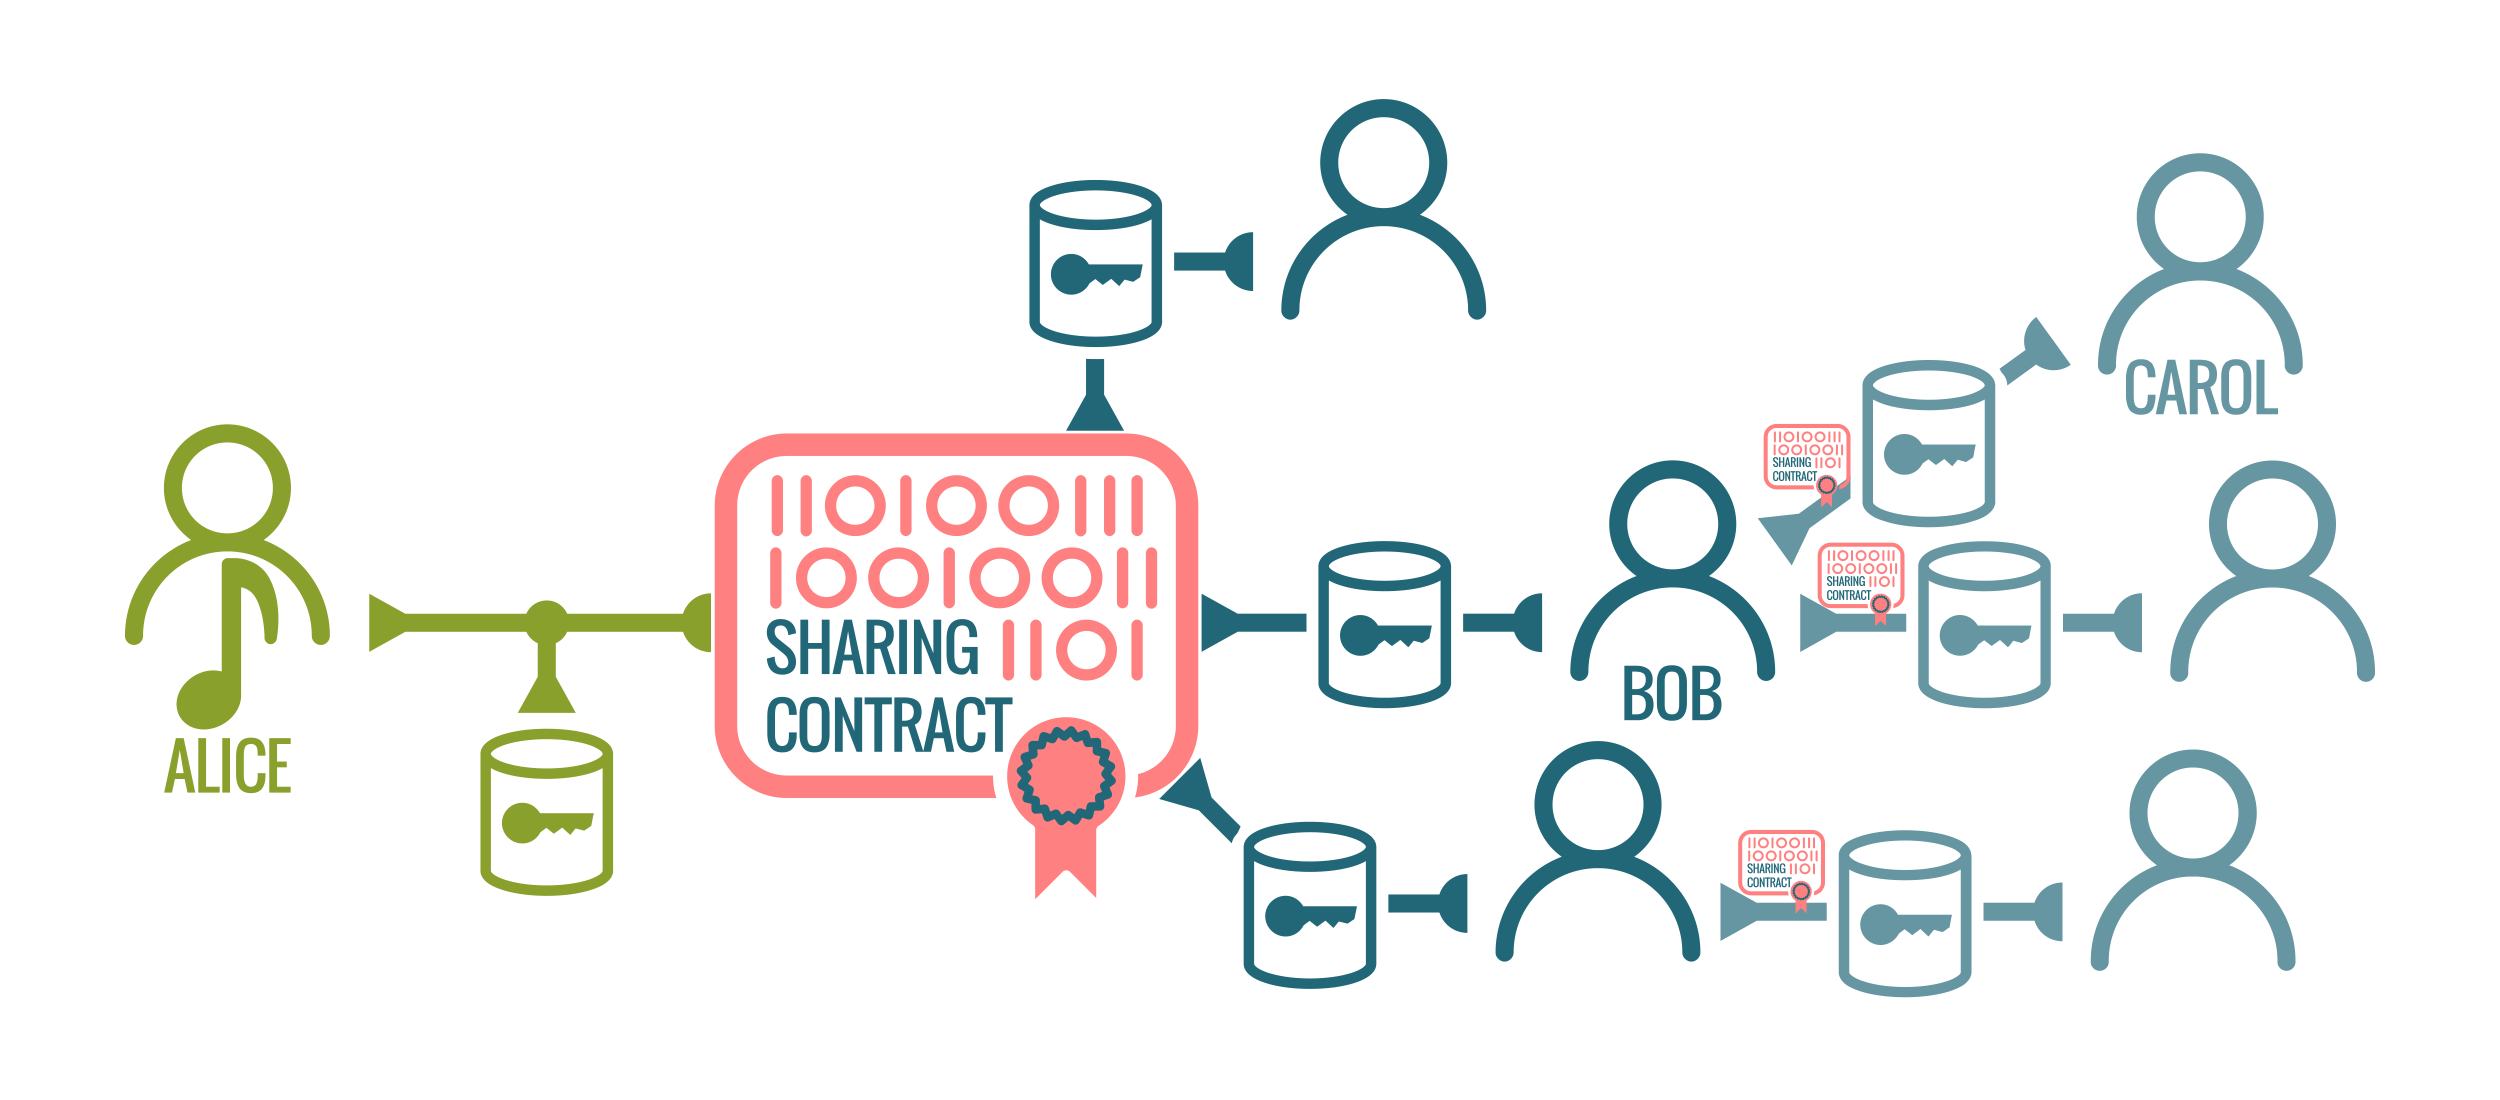 <svg xmlns="http://www.w3.org/2000/svg" viewBox="0 0 1000 440">
    <path  fill="#ff8080" d="M454.8 247.838c-1.184.016-2.246 1.109-2.227 2.292v19.84c.001 1.182 1.078 2.257 2.26 2.257s2.258-1.075 2.26-2.257v-19.84c.019-1.205-1.087-2.311-2.292-2.292zm-20.2.026c-6.701 0-12.18 5.48-12.18 12.18 0 6.7 5.48 12.18 12.18 12.18 6.701 0 12.18-5.48 12.18-12.18 0-6.701-5.48-12.18-12.18-12.18zm0 4.515c4.261 0 7.666 3.405 7.666 7.666s-3.405 7.666-7.666 7.666-7.666-3.405-7.666-7.666 3.405-7.666 7.666-7.666zm-20.26-4.541c-1.184.016-2.246 1.109-2.227 2.292v19.84c0 1.183 1.077 2.26 2.26 2.26s2.26-1.077 2.26-2.26v-19.84c.019-1.205-1.087-2.311-2.292-2.292zm-10.98 0c-1.184.016-2.246 1.109-2.227 2.292v19.84c0 1.183 1.077 2.26 2.26 2.26s2.26-1.077 2.26-2.26v-19.84c.019-1.205-1.087-2.311-2.292-2.292zm57.22-28.9c-1.184.016-2.246 1.109-2.227 2.292v19.85c-.076 1.226 1.025 2.397 2.253 2.397s2.329-1.171 2.253-2.397v-19.85c.019-1.201-1.078-2.304-2.279-2.292zm-11.57 0c-1.184.016-2.246 1.109-2.227 2.292v19.85c.001 1.182 1.078 2.257 2.26 2.257s2.258-1.075 2.26-2.257v-19.85c.019-1.205-1.087-2.311-2.292-2.292zm-20.19.033c-6.701 0-12.18 5.48-12.18 12.18 0 6.7 5.48 12.18 12.18 12.18 6.701 0 12.18-5.48 12.18-12.18 0-6.701-5.48-12.18-12.18-12.18zm0 4.515c4.261 0 7.666 3.405 7.666 7.666s-3.405 7.666-7.666 7.666-7.666-3.405-7.666-7.666 3.405-7.666 7.666-7.666zm-28.9-4.515c-6.701 0-12.18 5.48-12.18 12.18 0 6.7 5.48 12.18 12.18 12.18 6.701 0 12.18-5.48 12.18-12.18 0-6.701-5.48-12.18-12.18-12.18zm0 4.515c4.261 0 7.666 3.405 7.666 7.666s-3.405 7.666-7.666 7.666-7.666-3.405-7.666-7.666 3.405-7.666 7.666-7.666zm-20.26-4.548c-1.184.016-2.246 1.109-2.227 2.292v19.85c0 1.183 1.077 2.26 2.26 2.26s2.26-1.077 2.26-2.26v-19.85c.019-1.205-1.087-2.311-2.292-2.292zm-20.2.033c-6.701 0-12.18 5.48-12.18 12.18 0 6.7 5.48 12.18 12.18 12.18 6.701 0 12.18-5.48 12.18-12.18 0-6.701-5.48-12.18-12.18-12.18zm0 4.515c4.261 0 7.666 3.405 7.666 7.666s-3.405 7.666-7.666 7.666-7.666-3.405-7.666-7.666 3.405-7.666 7.666-7.666zm-28.9-4.515c-6.701 0-12.18 5.48-12.18 12.18 0 6.7 5.48 12.18 12.18 12.18 6.701 0 12.18-5.48 12.18-12.18 0-6.701-5.48-12.18-12.18-12.18zm0 4.515c4.261 0 7.666 3.405 7.666 7.666s-3.405 7.666-7.666 7.666-7.666-3.405-7.666-7.666 3.405-7.666 7.666-7.666zm-20.25-4.548c-1.184.016-2.246 1.109-2.227 2.292v19.85c-.076 1.226 1.025 2.397 2.253 2.397s2.329-1.171 2.253-2.397v-19.85c.019-1.201-1.078-2.304-2.279-2.292zm144.5-28.89c-1.184.016-2.246 1.109-2.227 2.292v19.84c.001 1.182 1.078 2.257 2.26 2.257s2.258-1.075 2.26-2.257v-19.84c.019-1.205-1.087-2.311-2.292-2.292zm-10.98 0c-1.184.016-2.246 1.109-2.227 2.292v19.84c0 1.183 1.077 2.26 2.26 2.26s2.26-1.077 2.26-2.26v-19.84c.019-1.205-1.087-2.311-2.292-2.292zm-11.57 0c-1.179.022-2.233 1.113-2.214 2.292v19.84c-.076 1.226 1.025 2.397 2.253 2.397s2.329-1.171 2.253-2.397v-19.84c.019-1.205-1.087-2.311-2.292-2.292zm-20.77.027c-6.701 0-12.18 5.48-12.18 12.18 0 6.7 5.48 12.18 12.18 12.18 6.701 0 12.18-5.48 12.18-12.18 0-6.701-5.48-12.18-12.18-12.18zm0 4.515c4.261 0 7.666 3.405 7.666 7.666s-3.405 7.666-7.666 7.666-7.666-3.405-7.666-7.666 3.405-7.666 7.666-7.666zm-28.9-4.515c-6.701 0-12.18 5.48-12.18 12.18 0 6.7 5.48 12.18 12.18 12.18 6.701 0 12.18-5.48 12.18-12.18 0-6.701-5.48-12.18-12.18-12.18zm0 4.515c4.261 0 7.666 3.405 7.666 7.666s-3.405 7.666-7.666 7.666-7.666-3.405-7.666-7.666 3.405-7.666 7.666-7.666zm-20.26-4.542c-1.184.016-2.246 1.109-2.227 2.292v19.84c0 1.183 1.077 2.26 2.26 2.26s2.26-1.077 2.26-2.26v-19.84c.019-1.205-1.087-2.311-2.292-2.292zm-20.2.027c-6.701 0-12.18 5.48-12.18 12.18 0 6.7 5.48 12.18 12.18 12.18 6.701 0 12.18-5.48 12.18-12.18 0-6.701-5.48-12.18-12.18-12.18zm0 4.515c4.261 0 7.666 3.405 7.666 7.666s-3.405 7.666-7.666 7.666-7.666-3.405-7.666-7.666 3.405-7.666 7.666-7.666zm-19.68-4.542c-1.179.023-2.233 1.113-2.214 2.292v19.84c-.076 1.226 1.025 2.397 2.253 2.397s2.329-1.171 2.253-2.397v-19.84c.019-1.205-1.087-2.311-2.292-2.292zm-11.55 0c-1.184.016-2.246 1.109-2.227 2.292v19.84c.001 1.182 1.078 2.257 2.26 2.257s2.258-1.075 2.26-2.257v-19.84c.019-1.205-1.087-2.311-2.292-2.292zm3.913-16.66c-15.94 0-28.93 12.97-28.93 28.92v87.98c0 15.94 12.98 28.92 28.93 28.92h83.73a28.678 28.678 0 0 1-1.329-8.662c0-.114.012-.225.013-.339h-82.42c-11.11 0-19.93-8.803-19.93-19.92v-87.98c0-11.11 8.816-19.92 19.93-19.92h135.6c11.11 0 19.92 8.803 19.92 19.92v87.98c0 9.452-6.368 17.24-15.11 19.36.009.3.026.597.026.899 0 2.937-.442 5.771-1.263 8.44 14.27-1.763 25.35-13.96 25.35-28.69v-87.98c0-15.94-12.97-28.92-28.92-28.92h-135.6zm111.7 113.5c-13.09 0-23.65 10.57-23.65 23.65 0 8.12 4.083 15.25 10.3 19.51.552.377.9 1.037.899 1.706v27.94l10.99-10.99c.763-.765 2.154-.765 2.918 0l10.51 10.51v-27.13a2.1 2.1 0 0 1 .938-1.732c6.473-4.222 10.76-11.5 10.76-19.81 0-13.08-10.58-23.65-23.67-23.65z" color="#000"/>
    <path fill="#216778" d="M312.2 247.638c-1.644 0-2.978.475-3.975 1.423-.996.948-1.491 2.235-1.491 3.839 0 1.102.211 2.069.632 2.936a6.15 6.15 0 0 0 1.716 2.123l3.884 3.117c.365.291.648.543.858.745.211.195.464.458.723.79.26.325.443.688.565 1.085.13.388.203.802.203 1.265 0 1.555-.793 2.349-2.349 2.349-1.92 0-2.963-1.564-3.117-4.675l-3.094.79c.122 1.993.688 3.547 1.716 4.697 1.037 1.15 2.534 1.739 4.494 1.739 1.661 0 2.994-.456 3.975-1.355.988-.9 1.468-2.153 1.468-3.75 0-2.332-1.02-4.33-3.094-6.006l-3.907-3.117c-1.037-.826-1.558-1.848-1.558-3.071 0-.745.205-1.326.61-1.74.405-.42.994-.631 1.739-.631.932 0 1.622.304 2.1.903.486.591.81 1.383.948 2.371.033.275.06.472.068.61l3.094-.768c-.032-.3-.043-.53-.068-.7-.243-1.58-.897-2.8-1.942-3.66-1.037-.866-2.435-1.31-4.2-1.31zm72.76 0c-4.229 0-6.346 2.664-6.346 7.995v5.51c0 1.086.053 2.056.158 2.89.105.835.29 1.619.565 2.372.275.753.644 1.388 1.107 1.874.461.486 1.078.868 1.807 1.152.737.283 1.6.429 2.597.429 1.466 0 2.486-.85 3.094-2.552l.79 2.326h2.326v-10.86h-6.21v2.304h3.094v.79c0 .624-.02 1.163-.068 1.65-.04.485-.118.973-.248 1.467s-.315.918-.542 1.242c-.219.316-.523.566-.903.768s-.814.316-1.332.316c-.438 0-.834-.073-1.174-.203a2.295 2.295 0 0 1-.836-.587 4.137 4.137 0 0 1-.564-.858 4.69 4.69 0 0 1-.34-1.107 15.064 15.064 0 0 1-.157-1.287 18.372 18.372 0 0 1-.046-1.4v-7.001c0-.705.039-1.325.136-1.852.097-.535.27-1.03.497-1.468.235-.446.564-.767.993-.994.438-.235.972-.361 1.603-.361.462 0 .865.065 1.197.203.34.13.61.315.813.542.203.219.361.502.475.858.121.357.207.734.248 1.107.049.365.06.8.068 1.31v.655h3.117c0-.3.008-.532 0-.677a10.856 10.856 0 0 0-.43-2.71c-.234-.786-.576-1.472-1.038-2.055-.462-.584-1.061-1.01-1.807-1.31-.746-.308-1.63-.475-2.642-.475zm-64.81.226v21.77h3.117v-10.12h5.443v10.12h3.117v-21.77h-3.117v9.327h-5.443v-9.327h-3.117zm17.52 0l-4.675 21.77h3.117l1.152-5.443h3.907l1.152 5.443h3.117l-4.675-21.77h-3.094zm8.966 0v21.77h3.094v-10.12h2.349l3.117 10.12h3.094l-3.5-10.89c.891-.324 1.571-.932 2.033-1.807.462-.875.7-1.956.7-3.252 0-2.09-.587-3.572-1.762-4.472-1.175-.9-2.923-1.355-5.239-1.355h-3.884zm13.03 0v21.77h3.117v-21.77h-3.117zm5.917 0v21.77h3.094v-14.48l5.578 14.48h2.213v-21.77h-3.117v13.46l-5.443-13.46h-2.326zm-15.85 2.326h.79c1.296 0 2.265.284 2.913.835.648.543.971 1.425.971 2.665s-.323 2.137-.97 2.687c-.649.543-1.618.813-2.914.813h-.79v-7zm-10.5 2.326l1.536 9.35h-3.094l1.558-9.35zm-26.35 26.24c-.915 0-1.72.124-2.416.384-.697.259-1.248.607-1.694 1.06a5.328 5.328 0 0 0-1.107 1.717 9.47 9.47 0 0 0-.587 2.19c-.114.778-.158 1.663-.158 2.643v6.21c0 .98.044 1.842.158 2.62.113.777.311 1.525.587 2.213a5.48 5.48 0 0 0 1.107 1.716c.445.453.997.802 1.694 1.06.697.26 1.501.384 2.416.384 1.069 0 2.002-.156 2.755-.496a4.134 4.134 0 0 0 1.784-1.491 6.609 6.609 0 0 0 .971-2.258c.203-.851.294-1.832.294-2.958v-.79h-3.117v.79c0 .534-.013.995-.046 1.4-.032.405-.09.812-.203 1.242-.105.429-.257.786-.451 1.06-.187.276-.459.5-.79.678s-.736.271-1.198.271-.848-.078-1.197-.248a2.446 2.446 0 0 1-.835-.7 3.643 3.643 0 0 1-.497-1.04 7.05 7.05 0 0 1-.271-1.264c-.04-.422-.068-.882-.068-1.4v-7.791c0-.6.035-1.108.068-1.513a7.89 7.89 0 0 1 .203-1.265c.113-.43.272-.765.474-1.016.203-.26.48-.47.836-.633.364-.162.785-.225 1.287-.225.389 0 .747.023 1.039.112.291.081.514.22.7.407.194.178.353.39.474.61.13.21.229.466.294.79s.111.64.135.949c.025.3.037.654.045 1.084v.7h3.117c0-.324.008-.569 0-.723-.04-1.029-.18-1.918-.406-2.687a6.032 6.032 0 0 0-.994-2.033 4.06 4.06 0 0 0-1.762-1.332c-.737-.3-1.63-.43-2.642-.43zm12.94 0c-1.094 0-2.037.158-2.823.474-.778.316-1.39.768-1.852 1.4a6.177 6.177 0 0 0-1.016 2.213c-.21.85-.316 1.86-.316 3.004v7.904c0 1.142.105 2.137.316 3.004a6.36 6.36 0 0 0 1.016 2.236 4.333 4.333 0 0 0 1.852 1.468c.786.332 1.729.497 2.823.497 1.086 0 2-.165 2.778-.497.786-.34 1.413-.828 1.874-1.468.462-.648.806-1.4 1.016-2.258.219-.867.339-1.855.339-2.981v-7.904c0-2.301-.483-4.07-1.423-5.285-.94-1.215-2.462-1.807-4.584-1.807zm62.58 0c-.915 0-1.72.124-2.416.384-.697.259-1.271.607-1.716 1.06a5.328 5.328 0 0 0-1.107 1.717c-.275.68-.451 1.413-.565 2.19-.113.778-.18 1.663-.18 2.643v6.21c0 .98.067 1.842.18 2.62.114.777.29 1.525.565 2.213a5.48 5.48 0 0 0 1.107 1.716c.445.453 1.02.802 1.716 1.06.697.26 1.501.384 2.416.384 1.069 0 1.979-.156 2.733-.496a4.134 4.134 0 0 0 1.784-1.491 6.609 6.609 0 0 0 .971-2.258c.203-.851.294-1.832.294-2.958v-.79h-3.094v.79c0 .534-.013.995-.046 1.4a7.059 7.059 0 0 1-.225 1.242c-.106.429-.258.786-.452 1.06-.186.276-.436.5-.768.678s-.735.271-1.197.271-.871-.078-1.22-.248a2.446 2.446 0 0 1-.835-.7 3.643 3.643 0 0 1-.497-1.04 7.05 7.05 0 0 1-.271-1.264c-.04-.422-.045-.882-.045-1.4v-7.791c0-.6.012-1.108.045-1.513.032-.413.098-.836.203-1.265.113-.43.272-.765.474-1.016.203-.26.48-.47.836-.633.364-.162.807-.225 1.31-.225.389 0 .724.023 1.016.112.291.081.536.22.723.407.194.178.352.39.474.61.13.21.229.466.293.79s.112.64.136.949c.024.3.037.654.045 1.084v.7h3.094c0-.324.008-.569 0-.723-.04-1.029-.18-1.918-.406-2.687a6.032 6.032 0 0 0-.994-2.033 4.061 4.061 0 0 0-1.762-1.332c-.737-.3-1.607-.43-2.62-.43zm-54.43.203v21.77h3.117v-14.48l5.556 14.48h2.213v-21.77h-3.117v13.46l-5.443-13.46h-2.326zm11.88 0v2.778h3.884v18.99h3.117v-18.99h3.884v-2.778h-10.89zm11.88 0v21.77h3.117v-10.09h2.326l3.139 10.09H372.39l1.152-5.443h3.907l1.152 5.443h3.117l-4.675-21.77h-3.094l-4.63 21.52-3.41-10.64c.891-.324 1.571-.91 2.033-1.784.462-.875.677-1.978.677-3.275 0-2.09-.586-3.572-1.762-4.472-1.175-.9-2.923-1.355-5.239-1.355h-3.884zm36.4 0v2.778h3.884v18.99h3.117v-18.99h3.884v-2.778h-10.89zm-68.32 2.349c1.102 0 1.845.302 2.258.926.413.624.632 1.559.632 2.823v9.463c0 1.28-.21 2.257-.632 2.913-.413.656-1.165.97-2.258.97-1.094 0-1.86-.314-2.281-.97-.413-.656-.61-1.633-.61-2.913v-9.463c0-1.264.197-2.2.61-2.823.413-.624 1.179-.926 2.281-.926zm35.03 0h.768c1.296 0 2.265.262 2.913.813.648.543.97 1.425.97 2.665 0 1.239-.322 2.137-.97 2.687-.648.543-1.617.813-2.913.813h-.768v-6.978zm14.66 2.326l1.536 9.327h-3.094l1.558-9.327zm52.89 6.865a1.699 1.699 0 0 0-1.016.429l-1.716 1.513-1.852-1.332a1.699 1.699 0 0 0-2.462.497l-1.174 1.987-2.168-.7a1.699 1.699 0 0 0-2.191 1.242l-.497 2.236h-2.28a1.699 1.699 0 0 0-1.695 1.852l.203 2.304-2.168.7a1.699 1.699 0 0 0-1.039 2.28l.926 2.1-1.852 1.356a1.699 1.699 0 0 0-.27 2.507l1.512 1.716-1.355 1.852a1.699 1.699 0 0 0 .52 2.462l1.965 1.174-.7 2.168a1.699 1.699 0 0 0 1.242 2.19l2.236.498.022 2.28a1.699 1.699 0 0 0 1.852 1.695l2.281-.204.723 2.168a1.699 1.699 0 0 0 2.28 1.04l2.1-.904 1.356 1.83a1.699 1.699 0 0 0 2.484.27l1.739-1.513 1.852 1.355a1.699 1.699 0 0 0 2.462-.52l1.174-1.964 2.168.7a1.699 1.699 0 0 0 2.168-1.242l.52-2.236 2.28-.023a1.699 1.699 0 0 0 1.694-1.852l-.203-2.28 2.168-.723a1.699 1.699 0 0 0 1.016-2.281l-.903-2.1 1.852-1.355a1.699 1.699 0 0 0 .27-2.484l-1.512-1.74 1.332-1.851a1.699 1.699 0 0 0-.497-2.462l-1.987-1.174.7-2.168a1.699 1.699 0 0 0-1.242-2.168l-2.236-.52v-2.28a1.699 1.699 0 0 0-1.852-1.695l-2.304.203-.7-2.168a1.699 1.699 0 0 0-2.281-1.016l-2.1.904-1.355-1.852a1.699 1.699 0 0 0-1.491-.7zm-.158 4.2l1.06 1.446a1.699 1.699 0 0 0 2.034.565l1.649-.7.542 1.693a1.699 1.699 0 0 0 1.784 1.152l1.784-.158v1.784a1.699 1.699 0 0 0 1.332 1.65l1.739.406-.542 1.694a1.699 1.699 0 0 0 .745 1.987l1.536.903-1.039 1.445a1.699 1.699 0 0 0 .09 2.123l1.197 1.355-1.445 1.04a1.699 1.699 0 0 0-.564 2.054l.7 1.626-1.694.565a1.699 1.699 0 0 0-1.152 1.762l.158 1.784h-1.784a1.699 1.699 0 0 0-1.649 1.332l-.384 1.762-1.716-.565a1.699 1.699 0 0 0-1.987.745l-.903 1.536-1.445-1.039a1.699 1.699 0 0 0-2.123.113l-1.332 1.174-1.061-1.445a1.699 1.699 0 0 0-2.033-.564l-1.65.722-.564-1.694a1.699 1.699 0 0 0-1.762-1.174l-1.784.159v-1.784a1.699 1.699 0 0 0-1.332-1.65l-1.739-.383.542-1.694a1.699 1.699 0 0 0-.745-1.987l-1.558-.926 1.06-1.445a1.699 1.699 0 0 0-.112-2.1l-1.174-1.332 1.445-1.061a1.699 1.699 0 0 0 .565-2.055l-.7-1.65 1.67-.541a1.699 1.699 0 0 0 1.174-1.784l-.158-1.784h1.784a1.699 1.699 0 0 0 1.65-1.332l.383-1.74 1.694.543a1.699 1.699 0 0 0 1.987-.746l.926-1.536 1.445 1.04a1.699 1.699 0 0 0 2.1-.09l1.355-1.198z"/>
    <path  fill="#89a02c" d="M90.97 169.738c-13.99 0-25.41 11.43-25.41 25.43 0 8.61 4.322 16.24 10.91 20.84-15.45 5.87-26.47 20.82-26.47 38.3a3.614 3.614 0 1 0 7.227 0c0-18.55 14.86-33.53 33.36-33.74.128.002.256.022.384.022s.256-.02.384-.022c18.5.206 33.36 15.19 33.36 33.74a3.614 3.614 0 1 0 7.227 0c0-17.49-11.03-32.44-26.49-38.3 6.592-4.604 10.93-12.23 10.93-20.84 0-13.99-11.41-25.43-25.41-25.43zm0 7.249c10.09 0 18.18 8.09 18.18 18.18s-8.091 18.18-18.18 18.18-18.2-8.091-18.2-18.18 8.114-18.18 18.2-18.18zm-.068 46.25c-1.205.12-2.22 1.25-2.213 2.462v42.89c-2.804-.719-5.955-.552-8.988.745-6.528 2.791-10.64 9.539-8.514 15.7 1.062 3.078 3.61 5.259 6.572 6.188 2.963.93 6.38.718 9.643-.677 5.568-2.381 9.3-7.524 9.033-12.92-.003-.053.004-.106 0-.159v-42.52c.302.062.506.049.858.159 1.765.549 3.802 1.682 5.33 4.675 3.272 6.409 3.184 15.36 3.184 15.36-.04 1.23.99 2.405 2.213 2.529 1.225.124 2.457-.82 2.665-2.033 0 0 2.785-13.77-2.936-24.37-4.42-8.184-13.51-8.024-13.78-8.017h-2.823a2.572 2.572 0 0 0-.248 0zm9.485 71.82c-.915 0-1.72.125-2.416.384s-1.27.608-1.716 1.06c-.445.454-.8 1.029-1.084 1.717a9.47 9.47 0 0 0-.587 2.19c-.113.778-.158 1.663-.158 2.643v6.21c0 .98.045 1.842.158 2.62.113.777.312 1.525.587 2.213.284.68.639 1.255 1.084 1.716.446.453 1.02.802 1.716 1.06.697.26 1.501.385 2.416.385 1.07 0 1.98-.157 2.733-.497a4.205 4.205 0 0 0 1.807-1.491 6.609 6.609 0 0 0 .971-2.258c.203-.85.294-1.832.294-2.958v-.79h-3.117v.79c0 .535-.013.995-.045 1.4a7.059 7.059 0 0 1-.226 1.242c-.105.43-.235.786-.43 1.06-.185.276-.457.5-.79.678s-.735.271-1.197.271-.848-.078-1.197-.248a2.446 2.446 0 0 1-.835-.7 3.643 3.643 0 0 1-.497-1.04 7.05 7.05 0 0 1-.27-1.264c-.041-.421-.069-.882-.069-1.4v-7.791c0-.6.036-1.085.068-1.491.032-.413.098-.835.203-1.265.114-.43.272-.788.475-1.04.202-.258.479-.47.835-.631.365-.162.785-.226 1.287-.226.39 0 .747.046 1.04.135.29.081.513.198.7.384.194.178.352.391.474.61.13.21.228.466.293.79s.111.641.136.949c.024.3.037.677.045 1.107v.677h3.117c0-.324.008-.546 0-.7-.04-1.029-.18-1.94-.407-2.71a6.032 6.032 0 0 0-.993-2.033c-.438-.583-1.024-1.01-1.762-1.31-.737-.3-1.63-.451-2.642-.451zm-30.04.203l-4.675 21.79h3.117l1.174-5.443h3.884L75 317.05h3.117l-4.652-21.79h-3.117zm8.966 0v21.79h8.56v-2.349h-5.444v-19.44h-3.117zm9.598 0v21.79h3.094v-21.79h-3.094zm18.79 0v21.79h8.56v-2.349h-5.444v-7.769h3.884v-2.326h-3.884v-7.001h5.443v-2.349h-8.559zm-35.79 4.675l1.558 9.327h-3.117l1.558-9.327zM284.4 237.338c-5.239 0-9.676 3.422-11.2 8.153h-46.34a8.91 8.91 0 0 0-8.153-5.307 8.937 8.937 0 0 0-8.175 5.307h-48.42l-14.41-7.995v23.24l14.43-8.017h48.4a8.99 8.99 0 0 0 4.562 4.562v13.44l-7.995 14.43h23.22l-7.995-14.43v-13.44a8.957 8.957 0 0 0 4.539-4.562h46.34c1.526 4.73 5.963 8.153 11.2 8.153v-23.54zm-65.7 54.16c-6.933 0-13.21.883-17.93 2.416-2.36.766-4.32 1.694-5.849 2.868-1.433 1.1-2.572 2.58-2.71 4.38a2.091 2.091 0 0 0-.023.362V348.315c0 1.966 1.204 3.568 2.733 4.743 1.528 1.174 3.512 2.078 5.872 2.846 4.72 1.534 10.98 2.44 17.91 2.44 6.933 0 13.21-.905 17.93-2.44 2.36-.767 4.343-1.67 5.872-2.846 1.528-1.174 2.733-2.777 2.733-4.743v-46.79a2.091 2.091 0 0 0-.022-.406 2.091 2.091 0 0 0 0-.023c-.162-1.77-1.295-3.227-2.71-4.313-1.529-1.174-3.489-2.102-5.849-2.868-4.72-1.533-11.02-2.416-17.95-2.416zm0 4.178c6.566 0 12.52.873 16.64 2.213 2.063.67 3.662 1.488 4.607 2.213.877.673 1.083 1.11 1.107 1.355.002.019 0 .051 0 .068 0 .226-.162.72-1.107 1.445-.945.725-2.544 1.52-4.607 2.19-4.126 1.34-10.08 2.214-16.64 2.214-6.566 0-12.5-.874-16.62-2.213-2.063-.67-3.662-1.465-4.607-2.191-.945-.726-1.107-1.22-1.107-1.445 0-.227.162-.698 1.107-1.423.945-.726 2.544-1.543 4.607-2.213 4.126-1.34 10.06-2.213 16.62-2.213zm-22.34 11.56c1.264.729 2.733 1.355 4.404 1.897 4.72 1.533 11 2.416 17.93 2.416 6.933 0 13.23-.884 17.95-2.416 1.67-.543 3.143-1.168 4.404-1.897v41.08c0 .226-.162.697-1.107 1.423-.945.726-2.544 1.52-4.607 2.19-4.125 1.342-10.08 2.237-16.64 2.237-6.566 0-12.5-.895-16.62-2.236-2.063-.67-3.662-1.465-4.607-2.191-.945-.726-1.107-1.196-1.107-1.423 0-.172.01-.177 0-.045a2.091 2.091 0 0 0 0-.158v-40.88zm12.58 13.87c-4.486 0-8.153 3.643-8.153 8.13s3.666 8.153 8.153 8.153c3.167 0 5.881-1.84 7.227-4.494l2.394-1.762 2.304 1.829.7.52.678-.498 2.665-1.942 2.304 2.123.903.813.768-.925 1.355-1.671 2.98.745.497.113.407-.271 1.965-1.332.406-.249.09-.474.633-3.275.294-1.355h-21.54c-1.401-2.474-3.99-4.178-7.023-4.178z" color="#000"/>
    <path  fill="#216778" d="M669.1 184.138c-13.99 0-25.41 11.43-25.41 25.43 0 8.61 4.322 16.24 10.91 20.84-15.45 5.87-26.47 20.82-26.47 38.3a3.614 3.614 0 1 0 7.227 0c0-18.55 14.86-33.53 33.36-33.74.128.002.256.022.384.022s.256-.02.384-.022c18.5.206 33.36 15.19 33.36 33.74a3.614 3.614 0 1 0 7.227 0c0-17.49-11.03-32.44-26.49-38.3 6.592-4.604 10.93-12.23 10.93-20.84 0-13.99-11.41-25.43-25.41-25.43zm0 7.249c10.09 0 18.18 8.09 18.18 18.18s-8.091 18.18-18.18 18.18-18.2-8.091-18.2-18.18 8.114-18.18 18.2-18.18zm-115.2 25.05c-6.933 0-13.21.883-17.93 2.416-2.36.766-4.343 1.672-5.872 2.846-1.433 1.1-2.572 2.602-2.71 4.404a2.091 2.091 0 0 0-.023.339v46.79c0 1.967 1.204 3.592 2.733 4.766 1.528 1.174 3.512 2.078 5.872 2.846 4.72 1.534 11 2.439 17.93 2.439 6.933 0 13.21-.905 17.93-2.44 2.36-.766 4.321-1.67 5.85-2.845 1.527-1.174 2.754-2.8 2.754-4.765v-46.79a2.1 2.1 0 0 0-.045-.407c-.162-1.77-1.295-3.249-2.71-4.336-1.529-1.174-3.489-2.079-5.849-2.846-4.72-1.533-11-2.416-17.93-2.416zm0 4.178c6.566 0 12.5.873 16.62 2.213 2.063.67 3.685 1.465 4.63 2.19.922.708 1.076 1.19 1.084 1.424v.022c0 .227-.14.698-1.084 1.423-.945.726-2.567 1.521-4.63 2.191-4.126 1.34-10.06 2.236-16.62 2.236-6.566 0-12.52-.895-16.64-2.236-2.063-.67-3.662-1.465-4.607-2.19-.945-.726-1.107-1.198-1.107-1.424v-.022c.008-.233.184-.715 1.107-1.423.945-.726 2.544-1.521 4.607-2.191 4.126-1.34 10.08-2.213 16.64-2.213zm-22.36 11.56c1.264.729 2.756 1.354 4.426 1.897 4.72 1.533 11 2.416 17.93 2.416 6.933 0 13.21-.884 17.93-2.416 1.67-.543 3.143-1.168 4.404-1.897v41.06c0 .226-.162.72-1.107 1.445-.945.726-2.544 1.52-4.607 2.19-4.125 1.342-10.06 2.237-16.62 2.237-6.566 0-12.52-.895-16.64-2.236-2.063-.67-3.662-1.465-4.607-2.191-.945-.726-1.107-1.22-1.107-1.445 0-.172.01-.177 0-.045a2.091 2.091 0 0 0 0-.136v-40.88zm85.3 5.149c-5.239 0-9.676 3.422-11.2 8.153h-20.39v7.227h20.39c1.526 4.73 5.963 8.153 11.2 8.153v-23.54zm-136.2.158v23.24l14.45-8.017h27.51v-7.227h-27.53l-14.43-7.995zm63.53 8.537c-4.486 0-8.153 3.666-8.153 8.153s3.666 8.153 8.153 8.153c3.167 0 5.904-1.84 7.249-4.494l2.371-1.762 2.304 1.829.7.52.678-.497 2.665-1.942 2.326 2.123.88.813.768-.949 1.378-1.671 2.958.768.497.113.406-.271 1.987-1.332.384-.249.09-.474.656-3.275.27-1.355h-21.54c-1.4-2.474-3.99-4.201-7.022-4.201zm124.6 20.08c-1.094 0-2.037.158-2.823.474-.778.316-1.39.791-1.852 1.423a6.177 6.177 0 0 0-1.016 2.213c-.21.85-.316 1.84-.316 2.981v7.904c0 1.142.105 2.137.316 3.004a6.47 6.47 0 0 0 1.016 2.258c.462.64 1.074 1.113 1.852 1.445.786.332 1.729.497 2.823.497 1.086 0 2.023-.165 2.8-.497a4.349 4.349 0 0 0 1.852-1.468c.462-.648.806-1.4 1.016-2.258.219-.867.339-1.855.339-2.98v-7.905c0-2.3-.483-4.069-1.423-5.285-.94-1.215-2.462-1.807-4.584-1.807zm-19.02.203v21.79h5.465c1.92 0 3.429-.561 4.539-1.67 1.118-1.119 1.671-2.643 1.671-4.563 0-1.539-.323-2.719-.971-3.546-.648-.834-1.617-1.468-2.913-1.897 1.199-.332 2.09-.853 2.665-1.558.575-.713.858-1.756.858-3.117 0-.94-.173-1.757-.497-2.462-.316-.705-.755-1.264-1.355-1.694a6.227 6.227 0 0 0-2.078-.97c-.794-.211-1.706-.317-2.71-.317h-4.675zm27.17 0v21.79h5.443c1.92 0 3.429-.561 4.539-1.67 1.118-1.119 1.694-2.643 1.694-4.563 0-1.539-.323-2.719-.971-3.546-.648-.834-1.617-1.468-2.913-1.897 1.199-.332 2.067-.853 2.642-1.558.575-.713.88-1.756.88-3.117 0-.94-.172-1.757-.496-2.462a4.112 4.112 0 0 0-1.378-1.694 6.227 6.227 0 0 0-2.078-.97c-.794-.211-1.683-.317-2.687-.317h-4.675zm-24.05 2.35c.55 0 .988-.009 1.287 0 .3.007.661.027 1.107.067.454.032.796.1 1.039.18.243.082.521.208.813.362.3.146.532.323.677.542s.256.48.362.813c.105.324.158.7.158 1.129 0 2.592-1.292 3.907-3.884 3.907h-1.558v-7.001zm15.9 0c1.102 0 1.845.301 2.258.925.413.624.632 1.56.632 2.823v9.463c0 1.28-.21 2.257-.632 2.913-.413.656-1.165.971-2.258.971-1.094 0-1.86-.315-2.281-.97-.413-.657-.61-1.634-.61-2.914V272.4c0-1.264.197-2.199.61-2.823.413-.624 1.179-.926 2.281-.926zm11.27 0c.55 0 .965-.009 1.265 0 .3.007.684.027 1.129.067.454.032.796.1 1.039.18.243.082.521.208.813.362.3.146.51.323.655.542s.278.48.384.813c.105.324.158.7.158 1.129 0 2.592-1.292 3.907-3.884 3.907h-1.558v-7.001zm-27.17 9.326h1.558c1.345 0 2.335.302 2.958.926.624.616.926 1.606.926 2.958 0 1.353-.302 2.335-.926 2.958-.624.616-1.614.926-2.958.926h-1.558v-7.769zm27.17 0h1.558c1.345 0 2.335.302 2.958.926.624.616.926 1.606.926 2.958 0 1.353-.302 2.335-.926 2.958-.624.616-1.614.926-2.958.926h-1.558v-7.769zM553.5 39.638c-13.99 0-25.41 11.43-25.41 25.43 0 8.61 4.322 16.24 10.91 20.84-15.45 5.87-26.47 20.82-26.47 38.3-.027 1.909 1.704 3.665 3.613 3.665s3.64-1.756 3.613-3.665c0-18.55 14.86-33.53 33.36-33.74.128.002.256.022.384.022s.256-.02.384-.022c18.5.206 33.36 15.19 33.36 33.74-.027 1.909 1.704 3.665 3.613 3.665s3.64-1.756 3.613-3.665c0-17.49-11.03-32.44-26.49-38.3 6.592-4.604 10.93-12.23 10.93-20.84 0-13.99-11.41-25.43-25.41-25.43zm0 7.249c10.09 0 18.18 8.09 18.18 18.18s-8.091 18.18-18.18 18.18-18.2-8.091-18.2-18.18 8.114-18.18 18.2-18.18zm-115.2 25.1c-6.933 0-13.21.883-17.93 2.416-2.36.766-4.343 1.672-5.872 2.846-1.433 1.1-2.572 2.602-2.71 4.404a2.088 2.088 0 0 0-.022.339v46.79c0 1.967 1.204 3.592 2.733 4.766 1.528 1.174 3.512 2.078 5.872 2.846 4.72 1.534 11 2.439 17.93 2.439 6.933 0 13.21-.905 17.93-2.44 2.36-.766 4.32-1.67 5.849-2.845 1.528-1.174 2.755-2.8 2.755-4.765v-46.79a2.12 2.12 0 0 0-.046-.407c-.162-1.77-1.295-3.249-2.71-4.336-1.529-1.174-3.489-2.079-5.849-2.846-4.72-1.533-11-2.416-17.93-2.416zm0 4.178c6.566 0 12.5.873 16.62 2.213 2.063.67 3.685 1.465 4.63 2.19.922.708 1.076 1.19 1.084 1.424v.022c0 .227-.14.698-1.084 1.423-.945.726-2.567 1.521-4.63 2.191-4.126 1.34-10.06 2.236-16.62 2.236-6.566 0-12.52-.895-16.64-2.236-2.063-.67-3.662-1.465-4.607-2.19-.945-.726-1.107-1.198-1.107-1.424v-.022c.008-.233.184-.715 1.107-1.423.945-.726 2.544-1.521 4.607-2.191 4.126-1.34 10.08-2.213 16.64-2.213zm-22.36 11.56c1.264.729 2.756 1.355 4.426 1.897 4.72 1.533 11 2.416 17.93 2.416 6.933 0 13.21-.884 17.93-2.416 1.67-.543 3.143-1.168 4.404-1.897v41.06c0 .226-.162.72-1.107 1.445-.945.726-2.544 1.52-4.607 2.19-4.125 1.342-10.06 2.237-16.62 2.237-6.566 0-12.52-.895-16.64-2.236-2.063-.67-3.662-1.465-4.607-2.191-.945-.726-1.107-1.22-1.107-1.445 0-.172.01-.177 0-.045a3.06 3.06 0 0 0 0-.136v-40.88zm85.3 5.149c-5.239 0-9.676 3.422-11.2 8.153h-20.39v7.227h20.39c1.526 4.73 5.963 8.153 11.2 8.153v-11.77zm-72.72 8.695c-4.486 0-8.153 3.666-8.153 8.153s3.666 8.153 8.153 8.153c3.167 0 5.904-1.84 7.249-4.494l2.371-1.762 2.304 1.829.7.52.678-.498 2.665-1.942 2.326 2.123.88.813.768-.948 1.378-1.671 2.958.768.497.113.407-.271 1.987-1.332.383-.249.09-.474.656-3.275.27-1.355h-21.54c-1.4-2.474-3.99-4.201-7.022-4.201zm5.894 41.98v14.34l-7.995 14.41h23.22l-7.995-14.41v-14.3a86.088 86.088 0 0 1-3.342.045 84.99 84.99 0 0 1-3.884-.09zM639.2 296.438c-13.99 0-25.41 11.41-25.41 25.41 0 8.607 4.327 16.24 10.91 20.84-15.45 5.87-26.47 20.82-26.47 38.3-.027 1.909 1.704 3.665 3.613 3.665s3.64-1.756 3.613-3.665c0-18.5 14.79-33.44 33.22-33.72.173.004.346 0 .52 0s.346.004.519 0c18.43.278 33.22 15.22 33.22 33.72-.027 1.909 1.704 3.665 3.613 3.665s3.64-1.756 3.613-3.665c0-17.48-11.02-32.41-26.47-38.28 6.596-4.604 10.93-12.25 10.93-20.87 0-13.99-11.43-25.41-25.43-25.41zm-159.1 6.707l-16.42 16.44 15.83 4.539 13.21 13.21c.258-1.305.88-2.545 1.807-3.5.49-.505 1.097-1.827 1.716-3.23l-11.61-11.61zm159.1.52c10.09 0 18.2 8.09 18.2 18.18 0 9.953-7.896 17.99-17.8 18.2-.136-.002-.27-.023-.406-.023s-.27.02-.407.022c-9.896-.218-17.77-8.252-17.77-18.2 0-10.09 8.091-18.18 18.18-18.18zM524 328.714c-6.933 0-13.21.883-17.93 2.415-2.36.767-4.343 1.694-5.872 2.868-1.409 1.082-2.519 2.53-2.687 4.291a2.09 2.09 0 0 0-.045.452v46.59h.022c0 .078-.022.223-.022.203 0 1.966 1.204 3.568 2.733 4.743 1.528 1.174 3.512 2.101 5.872 2.868 4.72 1.534 11 2.416 17.93 2.416 6.933 0 13.21-.882 17.93-2.416 2.36-.767 4.343-1.694 5.872-2.868 1.528-1.174 2.733-2.777 2.733-4.743v-46.79a2.08 2.08 0 0 0-.068-.61c-.22-1.69-1.32-3.083-2.687-4.133-1.529-1.174-3.489-2.102-5.849-2.868-4.72-1.533-11-2.416-17.93-2.416zm0 4.177c6.566 0 12.52.896 16.64 2.236 2.063.67 3.662 1.465 4.607 2.191.945.726 1.107 1.197 1.107 1.423 0 .226-.162.72-1.107 1.445-.945.726-2.544 1.521-4.607 2.191-4.126 1.34-10.08 2.213-16.64 2.213-6.566 0-12.52-.873-16.64-2.213-2.063-.67-3.662-1.465-4.607-2.19-.945-.726-1.107-1.22-1.107-1.446 0-.226.162-.697 1.107-1.423.945-.725 2.544-1.52 4.607-2.19 4.126-1.34 10.08-2.237 16.64-2.237zm-22.36 11.56c1.269.735 2.746 1.351 4.426 1.897 4.72 1.533 11 2.416 17.93 2.416 6.933 0 13.21-.883 17.93-2.416 1.681-.546 3.16-1.162 4.426-1.897v41.08c0 .227-.162.697-1.107 1.423-.945.726-2.544 1.52-4.607 2.191-4.125 1.341-10.08 2.236-16.64 2.236-6.566 0-12.52-.895-16.64-2.236-2.063-.67-3.662-1.465-4.607-2.19-.945-.727-1.107-1.197-1.107-1.424 0-.171.01-.177 0-.045a2.084 2.084 0 0 0 0-.158v-40.88zm85.32 5.172c-5.239 0-9.676 3.422-11.2 8.153h-20.42v7.227h20.42c1.526 4.731 5.963 8.153 11.2 8.153v-11.77zm-72.72 8.695c-4.486 0-8.153 3.643-8.153 8.13s3.666 8.153 8.153 8.153c3.167 0 5.881-1.84 7.227-4.494l2.371-1.762 2.326 1.83.677.519.7-.497 2.643-1.942 2.326 2.123.88.813.768-.926 1.378-1.671 2.958.745.497.113.43-.27 1.964-1.31.384-.272.09-.474.655-3.275.294-1.355h-21.543c-1.401-2.474-3.99-4.178-7.023-4.178z" color="#000"/>
    <path opacity=".691"  d="M880.1 61.31c-14 0-25.4 11.45-25.4 25.44 0 8.61 4.3 16.25 10.9 20.85-15.4 5.9-26.4 20.8-26.4 38.3a3.614 3.614 0 1 0 7.2 0c0-18.6 14.9-33.5 33.4-33.7h.7c18.5.2 33.4 15.1 33.4 33.7a3.614 3.614 0 1 0 7.2 0c0-17.5-11-32.4-26.5-38.3 6.6-4.6 10.9-12.24 10.9-20.85 0-13.99-11.4-25.44-25.4-25.44zm0 7.25c10.1 0 18.2 8.1 18.2 18.19s-8.1 18.15-18.2 18.15-18.2-8.06-18.2-18.15 8.1-18.19 18.2-18.19zm-65.6 58.24c-4.2 3.1-5.8 8.4-4.3 13.2l-10.4 7.5c.4.7.7 1.4 1 1.7 1.3 1.3 2.1 3.1 2.1 4.9v.1l11.6-8.4c4 3 9.6 3.1 13.8.1l-6.9-9.6-6.9-9.5zm41.2 16.9c-.6 0-1.2.2-1.7.4-.7.2-1.3.6-1.8 1-.4.5-.8 1.1-1 1.7-.3.7-.5 1.5-.6 2.2-.2.8-.2 1.7-.2 2.7v6.2c0 1 0 1.8.2 2.6.1.8.3 1.5.6 2.2.2.7.6 1.3 1 1.7.5.5 1.1.8 1.8 1.1s1.5.4 2.4.4c1 0 1.9-.2 2.7-.5.8-.4 1.4-.9 1.8-1.5.5-.7.7-1.4.9-2.3.2-.8.4-1.8.4-2.9v-.8h-3.1v.8c0 .5-.1 1-.1 1.4s-.1.8-.2 1.2-.3.8-.5 1.1c-.1.3-.4.5-.7.7-.4.1-.8.2-1.2.2-.5 0-.9-.1-1.2-.2-.4-.2-.6-.4-.9-.7-.2-.3-.3-.6-.5-1.1-.1-.4-.2-.8-.2-1.2-.1-.5-.1-.9-.1-1.4v-7.8c0-.6 0-1.1.1-1.5 0-.4 0-.8.2-1.3.1-.4.2-.8.4-1 .2-.3.5-.5.9-.6.3-.2.8-.3 1.3-.3.4 0 .7.1 1 .2s.5.2.7.4c.2.1.4.3.5.5.1.3.2.5.3.9 0 .3.1.6.1.9s.1.7.1 1.1v.7h3.1v-.7c-.1-1-.2-2-.4-2.7-.3-.8-.6-1.5-1-2.1-.5-.5-1.1-1-1.8-1.3s-1.6-.4-2.6-.4h-.7zm38.8 0c-1.1 0-2.1.1-2.8.5-.8.3-1.5.7-1.9 1.4-.5.6-.8 1.3-1 2.2-.2.8-.3 1.8-.3 3v7.9c0 1.1.1 2.1.3 3 .2.8.5 1.6 1 2.2.4.7 1.1 1.1 1.9 1.5.7.3 1.7.5 2.8.5s2-.2 2.7-.5c.8-.4 1.5-.9 1.9-1.5.5-.6.8-1.4 1-2.2.2-.9.4-1.9.4-3v-7.9c0-2.3-.5-4.1-1.4-5.3-1-1.2-2.5-1.8-4.6-1.8zm-27.5.2l-4.7 21.8h3.1l1.2-5.5h3.9l1.2 5.5h3.1l-4.7-21.8H867zm8.9 0v21.8h3.2v-10.1h2.3l3.1 10.1h3.1l-3.5-10.9c.9-.4 1.6-1 2-1.8.5-.9.7-2 .7-3.3 0-2.1-.6-3.6-1.7-4.5-1.2-.9-2.9-1.3-5.3-1.3h-3.9zm26.7 0v21.8h8.6v-2.4h-5.4v-19.4h-3.2zm-131.1.1c-6.9 0-13.2.9-17.9 2.4-2.4.8-4.4 1.7-5.9 2.9s-2.7 2.8-2.7 4.8v46.7c0 2 1.2 3.6 2.8 4.8 1.5 1.2 3.4 2.1 5.8 2.8 4.7 1.6 11 2.5 17.9 2.5 7 0 13.2-.9 17.9-2.5 2.4-.7 4.4-1.6 5.9-2.8s2.8-2.8 2.8-4.8v-46.7a2.091 2.091 0 0 0-.1-.5c-.1-1.7-1.3-3.2-2.7-4.3-1.5-1.2-3.5-2.1-5.8-2.9-4.8-1.5-11-2.4-18-2.4zm107.6 2.2h.7c1.3 0 2.3.3 3 .8.6.6.9 1.5.9 2.7 0 1.3-.3 2.2-.9 2.7-.7.5-1.7.8-3 .8h-.7v-7zm15.4 0c1.1 0 1.8.3 2.2 1 .4.6.7 1.5.7 2.8v9.4c0 1.3-.3 2.3-.7 2.9-.4.7-1.1 1-2.2 1s-1.9-.3-2.3-1c-.4-.6-.6-1.6-.6-2.9V150c0-1.3.2-2.2.6-2.8.4-.7 1.2-1 2.3-1zm-123 2c6.6 0 12.5.9 16.7 2.2 2 .7 3.6 1.5 4.6 2.2.9.8 1.1 1.2 1.1 1.5 0 .2-.2.7-1.1 1.4-1 .7-2.6 1.5-4.6 2.2-4.2 1.3-10.1 2.2-16.7 2.2-6.5 0-12.5-.9-16.6-2.2-2.1-.7-3.7-1.5-4.6-2.2-.8-.6-1.1-1.1-1.1-1.3v-.1a2.091 2.091 0 0 0 0-.2c0-.2.3-.6 1.1-1.3.9-.7 2.5-1.5 4.6-2.2 4.1-1.3 10.1-2.2 16.6-2.2zm97 .4l1.6 9.3H867l1.5-9.3zm-74.6 11.2v41c0 .3-.2.8-1.1 1.5-1 .7-2.6 1.5-4.6 2.2-4.2 1.3-10.1 2.2-16.7 2.2-6.5 0-12.5-.9-16.6-2.2-2.1-.7-3.7-1.5-4.6-2.2-1-.7-1.1-1.2-1.1-1.5a2.091 2.091 0 0 0 0-.1v-40.9c1.3.7 2.7 1.3 4.4 1.9 4.7 1.5 11 2.4 17.9 2.4 7 0 13.2-.9 18-2.4 1.7-.6 3.1-1.2 4.4-1.9zm-32.1 13.8c-4.5 0-8.2 3.7-8.2 8.2s3.7 8.1 8.2 8.1c3.1 0 5.9-1.8 7.2-4.5l2.4-1.7 2.3 1.8.7.5.7-.5 2.6-1.9 2.3 2.1.9.8.8-.9 1.4-1.7 2.9.8.5.1.4-.3 2-1.3.4-.3.1-.5.6-3.2.3-1.4h-21.5c-1.4-2.5-4-4.2-7-4.2zM909 184.2c-14 0-25.4 11.4-25.4 25.4 0 8.6 4.3 16.2 10.9 20.8-15.4 5.9-26.4 20.9-26.4 38.4a3.614 3.614 0 1 0 7.2 0c0-18.6 14.9-33.6 33.4-33.8h.7c18.5.2 33.4 15.2 33.4 33.8a3.614 3.614 0 1 0 7.2 0c0-17.5-11-32.5-26.5-38.4 6.6-4.6 10.9-12.2 10.9-20.8 0-14-11.4-25.4-25.4-25.4zm-168.8 6.3l-20.7 15-16.4 1.8 13.6 18.9 7.1-14.9 16.4-11.9v-8.9zm168.8.9c10.1 0 18.2 8.1 18.2 18.2s-8.1 18.2-18.2 18.2-18.2-8.1-18.2-18.2 8.1-18.2 18.2-18.2zm-115.2 25.1c-6.9 0-13.2.8-17.9 2.4-2.4.7-4.4 1.6-5.9 2.8-1.4 1.1-2.5 2.6-2.7 4.4a2.091 2.091 0 0 0 0 .4v46.7c0 2 1.2 3.7 2.7 4.8 1.5 1.2 3.5 2.1 5.9 2.9 4.7 1.5 11 2.4 17.9 2.4s13.2-.9 18-2.4c2.3-.8 4.3-1.7 5.8-2.9 1.5-1.1 2.7-2.8 2.7-4.8v-46.7a2.1 2.1 0 0 0 0-.4c-.1-1.8-1.3-3.3-2.7-4.4-1.5-1.2-3.5-2.1-5.8-2.8-4.8-1.6-11.1-2.4-18-2.4zm0 4.1c6.6 0 12.5.9 16.6 2.2 2.1.7 3.7 1.5 4.7 2.2.9.7 1 1.2 1.1 1.5 0 .2-.2.7-1.1 1.4-1 .7-2.6 1.5-4.7 2.2-4.1 1.3-10 2.2-16.6 2.2s-12.5-.9-16.6-2.2c-2.1-.7-3.7-1.5-4.6-2.2-1-.7-1.1-1.2-1.1-1.4 0-.3.1-.8 1.1-1.5.9-.7 2.5-1.5 4.6-2.2 4.1-1.3 10-2.2 16.6-2.2zm-22.3 11.6c1.2.7 2.7 1.4 4.4 1.9 4.7 1.5 11 2.4 17.9 2.4s13.2-.9 18-2.4c1.6-.5 3.1-1.2 4.4-1.9v41c0 .3-.2.8-1.2 1.5-.9.7-2.5 1.5-4.6 2.2-4.1 1.3-10 2.2-16.6 2.2s-12.5-.9-16.6-2.2c-2.1-.7-3.7-1.5-4.6-2.2-1-.7-1.1-1.2-1.1-1.4v-.1a2.091 2.091 0 0 0 0-.1v-40.9zm85.3 5.1c-5.3 0-9.7 3.5-11.2 8.2h-20.4v7.2h20.4c1.5 4.7 5.9 8.2 11.2 8.2v-23.6zm-136.7.2v23.3l14.4-8.1h28v-7.2h-28l-14.4-8zM784 246c-4.5 0-8.1 3.7-8.1 8.2s3.6 8.1 8.1 8.1c3.2 0 5.9-1.8 7.3-4.5l2.4-1.7 2.3 1.8.7.5.6-.5 2.7-1.9 2.3 2.1.9.8.8-.9 1.3-1.7 3 .8.5.1.4-.3 2-1.3.4-.3.1-.4.6-3.3.3-1.4h-21.5c-1.4-2.4-4-4.2-7.1-4.2zm93.2 53.8c-13.9 0-25.4 11.4-25.4 25.4 0 8.6 4.4 16.3 11 20.9-15.5 5.8-26.5 20.8-26.5 38.3a3.614 3.614 0 1 0 7.2 0c0-18.6 14.8-33.6 33.3-33.8.2 0 .3.1.4.1.2 0 .3-.1.4-.1 18.5.2 33.4 15.2 33.4 33.8a3.614 3.614 0 1 0 7.2 0c0-17.5-11-32.5-26.5-38.3 6.6-4.6 11-12.3 11-20.9 0-14-11.5-25.4-25.5-25.4zm0 7.2c10.1 0 18.2 8.1 18.2 18.2s-8.1 18.2-18.2 18.2c-10 0-18.2-8.1-18.2-18.2s8.2-18.2 18.2-18.2zM762 332.1c-6.9 0-13.2.9-17.9 2.4-2.4.8-4.4 1.7-5.9 2.8-1.4 1.1-2.6 2.6-2.7 4.5a2.091 2.091 0 0 0 0 .3V388.9c0 1.9 1.2 3.6 2.7 4.8 1.5 1.1 3.5 2 5.9 2.8 4.7 1.5 11 2.4 17.9 2.4s13.2-.9 17.9-2.4c2.4-.8 4.4-1.7 5.9-2.8 1.5-1.2 2.8-2.9 2.8-4.8v-46.8a2.1 2.1 0 0 0-.1-.4c-.2-1.8-1.3-3.3-2.7-4.4-1.5-1.1-3.5-2-5.9-2.8-4.7-1.5-11-2.4-17.9-2.4zm0 4.1c6.6 0 12.5.9 16.6 2.3 2.1.6 3.7 1.4 4.6 2.2 1 .7 1.1 1.2 1.1 1.4s-.1.7-1.1 1.4c-.9.8-2.5 1.5-4.6 2.2-4.1 1.4-10 2.3-16.6 2.3s-12.5-.9-16.6-2.3c-2.1-.7-3.7-1.4-4.6-2.2-1-.7-1.1-1.2-1.1-1.4s.1-.7 1.1-1.4c.9-.8 2.5-1.6 4.6-2.2 4.1-1.4 10-2.3 16.6-2.3zm-22.3 11.6c1.2.7 2.7 1.4 4.4 1.9 4.7 1.6 11 2.4 17.9 2.4s13.2-.8 17.9-2.4c1.7-.5 3.2-1.2 4.4-1.9v41.1c0 .2-.1.7-1.1 1.4-.9.7-2.5 1.6-4.6 2.2-4.1 1.4-10 2.3-16.6 2.3s-12.5-.9-16.6-2.3c-2.1-.6-3.7-1.5-4.6-2.2-1-.7-1.1-1.2-1.1-1.4a2.091 2.091 0 0 0 0-.2v-40.9zM825 353c-5.3 0-9.7 3.4-11.2 8.1h-20.4v7.2h20.4c1.5 4.8 5.9 8.2 11.2 8.2V353zm-136.8.1v23.3l14.5-8.1h28v-7.2h-28l-14.5-8zm64 8.6c-4.4 0-8.1 3.6-8.1 8.1s3.7 8.2 8.1 8.2c3.2 0 6-1.9 7.3-4.5l2.3-1.8 2.4 1.8.7.6.6-.5 2.7-2 2.3 2.2.9.8.8-1 1.4-1.7 2.9.8.5.1.4-.2 2-1.4.4-.2.1-.5.6-3.3.3-1.3H759.2c-1.4-2.5-3.9-4.2-7-4.2z" fill="#216778" color="#000"/>
    <path  fill="#ff8080" d="M725.6 345.338a.421.421 0 0 0-.4.411v3.562c0 .213.194.406.406.406s.405-.193.406-.406v-3.562a.422.422 0 0 0-.412-.411zm-3.626.005c-1.203 0-2.187.984-2.187 2.187s.984 2.187 2.187 2.187 2.187-.984 2.187-2.187-.984-2.187-2.187-2.187zm0 .81a1.37 1.37 0 0 1 1.376 1.376 1.37 1.37 0 0 1-1.376 1.376 1.37 1.37 0 0 1-1.376-1.376 1.37 1.37 0 0 1 1.376-1.376zm-3.638-.815a.421.421 0 0 0-.4.412v3.562c0 .212.193.406.406.406s.406-.194.406-.406v-3.562a.422.422 0 0 0-.412-.412zm-1.971 0a.421.421 0 0 0-.4.412v3.562c0 .212.193.406.406.406a.422.422 0 0 0 .406-.406v-3.562a.422.422 0 0 0-.412-.412zm10.27-5.189a.421.421 0 0 0-.4.412v3.564c-.014.22.184.43.405.43s.418-.21.404-.43v-3.564a.422.422 0 0 0-.409-.412zm-2.077 0a.421.421 0 0 0-.4.412v3.564c0 .212.194.405.406.405s.405-.193.406-.405v-3.564a.422.422 0 0 0-.412-.412zm-3.625.006c-1.203 0-2.187.984-2.187 2.187s.984 2.187 2.187 2.187 2.187-.984 2.187-2.187-.984-2.187-2.187-2.187zm0 .81a1.37 1.37 0 0 1 1.376 1.377 1.37 1.37 0 0 1-1.376 1.376 1.37 1.37 0 0 1-1.376-1.376 1.37 1.37 0 0 1 1.376-1.376zm-5.188-.81c-1.203 0-2.187.984-2.187 2.187s.984 2.187 2.187 2.187 2.187-.984 2.187-2.187-.984-2.187-2.187-2.187zm0 .81a1.37 1.37 0 0 1 1.376 1.377 1.37 1.37 0 0 1-1.376 1.376 1.37 1.37 0 0 1-1.376-1.376 1.37 1.37 0 0 1 1.376-1.376zm-3.637-.816a.421.421 0 0 0-.4.412v3.564c0 .212.193.406.406.406a.422.422 0 0 0 .406-.406v-3.564a.422.422 0 0 0-.412-.412zm-3.626.006c-1.203 0-2.187.984-2.187 2.187s.984 2.187 2.187 2.187 2.187-.984 2.187-2.187-.984-2.187-2.187-2.187zm0 .81a1.37 1.37 0 0 1 1.376 1.377 1.37 1.37 0 0 1-1.376 1.376 1.37 1.37 0 0 1-1.376-1.376 1.37 1.37 0 0 1 1.376-1.376zm-5.188-.81c-1.203 0-2.187.984-2.187 2.187s.984 2.187 2.187 2.187 2.187-.984 2.187-2.187-.984-2.187-2.187-2.187zm0 .81a1.37 1.37 0 0 1 1.376 1.377 1.37 1.37 0 0 1-1.376 1.376 1.37 1.37 0 0 1-1.376-1.376 1.37 1.37 0 0 1 1.376-1.376zm-3.636-.816a.421.421 0 0 0-.4.412v3.564c-.013.22.184.43.405.43s.418-.21.404-.43v-3.564a.422.422 0 0 0-.409-.412zm25.94-5.187a.421.421 0 0 0-.4.412v3.562c0 .212.194.405.406.405s.405-.193.406-.405v-3.562a.422.422 0 0 0-.412-.412zm-1.971 0a.421.421 0 0 0-.4.412v3.562c0 .212.193.406.406.406a.422.422 0 0 0 .406-.406v-3.562a.422.422 0 0 0-.412-.412zm-2.077 0c-.212.004-.4.2-.398.412v3.562c-.013.22.184.43.405.43s.418-.21.405-.43v-3.562a.422.422 0 0 0-.412-.412zm-3.729.005c-1.203 0-2.187.984-2.187 2.187s.984 2.187 2.187 2.187 2.187-.984 2.187-2.187-.984-2.187-2.187-2.187zm0 .81a1.37 1.37 0 0 1 1.376 1.377 1.37 1.37 0 0 1-1.376 1.376 1.37 1.37 0 0 1-1.376-1.376 1.37 1.37 0 0 1 1.376-1.376zm-5.188-.81c-1.203 0-2.187.984-2.187 2.187s.984 2.187 2.187 2.187 2.187-.984 2.187-2.187-.984-2.187-2.187-2.187zm0 .81a1.37 1.37 0 0 1 1.376 1.377 1.37 1.37 0 0 1-1.376 1.376 1.37 1.37 0 0 1-1.376-1.376 1.37 1.37 0 0 1 1.376-1.376zm-3.637-.815a.421.421 0 0 0-.4.412v3.562c0 .212.193.406.406.406a.422.422 0 0 0 .406-.406v-3.562a.422.422 0 0 0-.412-.412zm-3.626.005c-1.203 0-2.187.984-2.187 2.187s.984 2.187 2.187 2.187 2.187-.984 2.187-2.187-.984-2.187-2.187-2.187zm0 .81a1.37 1.37 0 0 1 1.376 1.377 1.37 1.37 0 0 1-1.376 1.376 1.37 1.37 0 0 1-1.376-1.376 1.37 1.37 0 0 1 1.376-1.376zm-3.534-.815c-.212.004-.4.2-.398.412v3.562c-.013.22.184.43.405.43s.418-.21.405-.43v-3.562a.422.422 0 0 0-.412-.412zm-2.074 0a.421.421 0 0 0-.4.412v3.562c0 .212.194.405.406.405s.405-.193.406-.405v-3.562a.422.422 0 0 0-.412-.412zm.703-2.992a5.2 5.2 0 0 0-5.194 5.192v15.8a5.2 5.2 0 0 0 5.194 5.192h15.03a5.148 5.148 0 0 1-.239-1.555l.002-.06h-14.8a3.552 3.552 0 0 1-3.578-3.576v-15.8a3.552 3.552 0 0 1 3.578-3.576h24.35a3.55 3.55 0 0 1 3.576 3.576v15.8a3.546 3.546 0 0 1-2.713 3.475c.002.053.005.107.005.16 0 .528-.08 1.037-.227 1.516a5.198 5.198 0 0 0 4.551-5.152v-15.8a5.198 5.198 0 0 0-5.192-5.192h-24.35zm20 20.38a4.242 4.242 0 0 0-4.247 4.247c0 1.458.733 2.738 1.85 3.503.099.068.161.187.161.307v5.016l1.974-1.974a.385.385 0 0 1 .524 0l1.887 1.887v-4.871c0-.123.065-.244.168-.311a4.244 4.244 0 0 0-2.317-7.804z" color="#000"/>
    <path fill="#216778" d="M700 345.338c-.295 0-.535.085-.714.255-.179.17-.267.402-.267.69a1.105 1.105 0 0 0 .422.908l.697.56c.065.052.116.097.154.133.038.035.083.083.13.142a.707.707 0 0 1 .138.422c0 .28-.143.422-.422.422-.345 0-.532-.281-.56-.84l-.555.142c.022.358.123.637.308.843.186.207.455.313.807.313.298 0 .538-.082.714-.244.177-.161.263-.386.263-.673 0-.419-.183-.777-.555-1.079l-.702-.56a.68.68 0 0 1-.28-.55c0-.135.037-.239.11-.313.073-.076.178-.114.312-.114.167 0 .291.055.377.163a.84.84 0 0 1 .17.425l.013.11.555-.138c-.006-.054-.008-.095-.012-.126-.044-.283-.161-.502-.349-.657-.186-.155-.437-.235-.754-.235zm13.06 0c-.76 0-1.139.478-1.139 1.435v.99c0 .194.009.368.028.518.02.15.052.29.102.426.05.135.116.25.198.337s.194.156.325.206c.132.051.287.077.466.077.264 0 .447-.152.556-.458l.142.418h.417v-1.95h-1.115v.413h.556v.142c0 .112-.003.209-.012.296a1.509 1.509 0 0 1-.045.264.703.703 0 0 1-.097.223.492.492 0 0 1-.401.195.592.592 0 0 1-.212-.037.412.412 0 0 1-.15-.105.744.744 0 0 1-.101-.154.84.84 0 0 1-.06-.2 2.694 2.694 0 0 1-.037-.482v-1.257c0-.126.007-.238.024-.332a.941.941 0 0 1 .09-.264.414.414 0 0 1 .178-.178.601.601 0 0 1 .288-.065c.083 0 .155.012.215.037a.369.369 0 0 1 .23.25.938.938 0 0 1 .045.2c.01.065.01.143.012.235v.117h.56v-.121a1.941 1.941 0 0 0-.077-.487c-.042-.14-.104-.264-.186-.369s-.191-.181-.325-.235a1.239 1.239 0 0 0-.474-.085zm-11.64.04v3.91h.56v-1.818h.977v1.817h.56v-3.909h-.56v1.675h-.977v-1.675h-.56zm3.147 0l-.84 3.91h.56l.207-.978h.702l.206.977h.56l-.84-3.909h-.555zm1.61 0v3.91h.555v-1.818h.422l.56 1.817h.555l-.628-1.954c.16-.058.282-.167.365-.324s.125-.351.125-.584c0-.375-.105-.641-.316-.803-.21-.161-.525-.243-.94-.243h-.698zm2.34 0v3.91h.56v-3.91h-.56zm1.062 0v3.91h.556v-2.6l1.002 2.6h.397v-3.91h-.56v2.417l-.977-2.417h-.418zm-2.847.418h.142c.233 0 .407.051.523.15.116.097.174.256.174.478 0 .223-.058.384-.174.483-.116.097-.29.146-.523.146h-.142v-1.257zm-1.886.418l.276 1.679h-.556l.28-1.68zm-4.732 4.712c-.164 0-.309.022-.434.068s-.224.11-.304.191-.148.185-.199.308c-.05.122-.085.254-.105.394s-.028.298-.028.474v1.115c0 .176.008.33.028.47.02.14.056.274.105.398.051.122.119.225.199.308a.81.81 0 0 0 .304.19c.125.047.27.07.434.07.192 0 .36-.029.495-.09a.744.744 0 0 0 .32-.267c.08-.118.14-.253.174-.406.037-.153.053-.329.053-.531v-.142h-.56v.142c0 .096-.002.179-.008.251s-.016.146-.036.223a.562.562 0 0 1-.081.19.39.39 0 0 1-.142.123c-.06.032-.132.048-.215.048s-.152-.014-.215-.044a.439.439 0 0 1-.15-.126.653.653 0 0 1-.089-.187 1.269 1.269 0 0 1-.049-.227 2.688 2.688 0 0 1-.012-.251v-1.4c0-.107.006-.198.012-.27.006-.075.018-.15.037-.228a.486.486 0 0 1 .085-.182.391.391 0 0 1 .15-.114c.065-.03.14-.04.231-.04a.65.65 0 0 1 .186.02c.053.014.093.04.126.073.035.032.064.07.085.11.024.037.041.083.053.141s.02.115.024.17c.004.054.007.118.008.195v.126h.56v-.13a1.97 1.97 0 0 0-.073-.483 1.082 1.082 0 0 0-.178-.364c-.079-.105-.184-.186-.317-.24s-.292-.077-.474-.077zm2.323 0a1.36 1.36 0 0 0-.507.085.744.744 0 0 0-.332.251c-.083.112-.145.245-.183.397s-.057.335-.057.54v1.419c0 .205.02.383.057.539.038.154.1.287.183.401s.193.204.332.264c.141.06.31.09.507.09.195 0 .36-.03.499-.09a.794.794 0 0 0 .336-.264c.083-.116.145-.25.183-.405.04-.156.06-.333.06-.535v-1.42c0-.412-.086-.73-.255-.948-.168-.218-.442-.324-.823-.324zm11.24 0c-.164 0-.309.022-.434.068a.821.821 0 0 0-.507.5c-.05.121-.08.253-.101.393s-.033.298-.033.474v1.115c0 .176.013.33.033.47.02.14.052.274.101.398.051.122.119.225.199.308.08.081.183.144.308.19.125.047.27.07.434.07.192 0 .355-.029.49-.09a.744.744 0 0 0 .32-.267c.08-.118.14-.253.175-.406.037-.153.053-.329.053-.531v-.142h-.555v.142c0 .096-.002.179-.008.251s-.02.146-.041.223a.562.562 0 0 1-.081.19.375.375 0 0 1-.138.123c-.06.032-.132.048-.215.048s-.156-.014-.219-.044a.439.439 0 0 1-.15-.126.653.653 0 0 1-.09-.187 1.269 1.269 0 0 1-.048-.227 2.786 2.786 0 0 1-.008-.251v-1.4c0-.107.002-.198.008-.27.006-.075.018-.15.037-.228a.484.484 0 0 1 .085-.182.391.391 0 0 1 .15-.114.583.583 0 0 1 .235-.04c.07 0 .13.003.182.02a.29.29 0 0 1 .13.073c.035.032.064.07.085.11.024.037.042.083.053.141s.02.115.024.17c.004.054.007.118.008.195v.126h.556v-.13a1.97 1.97 0 0 0-.073-.483 1.082 1.082 0 0 0-.178-.364c-.079-.105-.184-.186-.317-.24s-.288-.077-.47-.077zm-9.772.036v3.909h.56v-2.599l.997 2.599h.398v-3.909h-.56v2.417l-.977-2.417h-.418zm2.133 0v.499h.697v3.41h.56v-3.41h.697v-.499h-1.954zm2.133 0v3.909h.56v-1.813h.417l.564 1.813H710.803l.206-.977h.702l.207.977h.56l-.84-3.909h-.556l-.83 3.864-.613-1.91c.16-.058.282-.163.365-.32s.121-.355.121-.588c0-.376-.105-.642-.316-.803-.21-.162-.525-.243-.94-.243h-.698zm6.536 0v.499h.697v3.41h.56v-3.41h.697v-.499h-1.954zm-12.27.422c.198 0 .331.054.406.166.074.112.113.28.113.507v1.699c0 .23-.038.405-.113.523-.075.118-.21.174-.406.174s-.334-.056-.41-.174c-.074-.118-.109-.293-.109-.523v-1.7c0-.226.035-.394.11-.506.074-.112.211-.166.409-.166zm6.289 0h.138c.233 0 .407.047.523.146.116.097.174.256.174.478 0 .223-.058.384-.174.483-.116.097-.29.146-.523.146h-.138v-1.253zm2.632.417l.276 1.675h-.556l.28-1.675zm9.496 1.233a.305.305 0 0 0-.182.077l-.309.272-.332-.24a.305.305 0 0 0-.442.09l-.211.357-.39-.126a.305.305 0 0 0-.393.223l-.089.402h-.41a.305.305 0 0 0-.303.332l.036.414-.39.125a.305.305 0 0 0-.186.41l.167.377-.333.243a.305.305 0 0 0-.049.45l.272.309-.243.332a.305.305 0 0 0 .093.442l.353.21-.126.39a.305.305 0 0 0 .223.394l.401.089.004.41a.305.305 0 0 0 .333.303l.41-.036.13.39a.305.305 0 0 0 .409.186l.377-.163.243.329a.305.305 0 0 0 .446.049l.312-.272.333.243a.305.305 0 0 0 .442-.093l.21-.353.39.126a.305.305 0 0 0 .39-.223l.093-.402.41-.004a.305.305 0 0 0 .303-.332l-.036-.41.389-.13a.305.305 0 0 0 .182-.409l-.162-.377.333-.243a.305.305 0 0 0 .048-.446l-.271-.313.239-.332a.305.305 0 0 0-.09-.442l-.356-.21.126-.39a.305.305 0 0 0-.223-.39l-.402-.093v-.41a.305.305 0 0 0-.332-.303l-.414.036-.125-.39a.305.305 0 0 0-.41-.182l-.377.163-.243-.333a.305.305 0 0 0-.268-.126zm-.028.755l.19.26a.305.305 0 0 0 .365.1l.296-.125.097.304a.305.305 0 0 0 .32.207l.321-.029v.32a.305.305 0 0 0 .24.297l.311.073-.097.304a.305.305 0 0 0 .134.357l.276.162-.187.26a.305.305 0 0 0 .016.38l.215.244-.26.186a.305.305 0 0 0-.1.37l.125.291-.304.102a.305.305 0 0 0-.207.316l.028.32h-.32a.305.305 0 0 0-.296.24l-.069.316-.308-.102a.305.305 0 0 0-.357.134l-.162.276-.26-.187a.305.305 0 0 0-.38.02l-.24.212-.19-.26a.305.305 0 0 0-.365-.101l-.296.13-.102-.305a.305.305 0 0 0-.316-.21l-.32.028v-.32a.305.305 0 0 0-.24-.296l-.312-.07.098-.303a.305.305 0 0 0-.134-.357l-.28-.166.19-.26a.305.305 0 0 0-.02-.377l-.21-.24.259-.19a.305.305 0 0 0 .101-.369l-.125-.296.3-.097a.305.305 0 0 0 .21-.32l-.028-.32h.32a.305.305 0 0 0 .296-.24l.07-.312.303.097a.305.305 0 0 0 .357-.134l.166-.275.26.186a.305.305 0 0 0 .377-.016l.243-.215z"/>
    <path  fill="#ff8080" d="M757.4 230.438a.421.421 0 0 0-.4.411v3.562c0 .213.194.406.406.406s.405-.193.406-.406v-3.562a.422.422 0 0 0-.412-.411zm-3.626.005c-1.203 0-2.187.984-2.187 2.187s.984 2.187 2.187 2.187 2.187-.984 2.187-2.187-.984-2.187-2.187-2.187zm0 .81a1.37 1.37 0 0 1 1.376 1.376 1.37 1.37 0 0 1-1.376 1.376 1.37 1.37 0 0 1-1.376-1.376 1.37 1.37 0 0 1 1.376-1.376zm-3.638-.815a.421.421 0 0 0-.4.412v3.562c0 .212.193.406.406.406s.406-.194.406-.406v-3.562a.422.422 0 0 0-.412-.412zm-1.971 0a.421.421 0 0 0-.4.412v3.562c0 .212.193.406.406.406a.422.422 0 0 0 .406-.406v-3.562a.422.422 0 0 0-.412-.412zm10.27-5.189a.421.421 0 0 0-.4.412v3.564c-.014.22.184.43.405.43s.418-.21.404-.43v-3.564a.422.422 0 0 0-.409-.412zm-2.077 0a.421.421 0 0 0-.4.412v3.564c0 .212.194.405.406.405s.405-.193.406-.405v-3.564a.422.422 0 0 0-.412-.412zm-3.625.006c-1.203 0-2.187.984-2.187 2.187s.984 2.187 2.187 2.187 2.187-.984 2.187-2.187-.984-2.187-2.187-2.187zm0 .81a1.37 1.37 0 0 1 1.376 1.377 1.37 1.37 0 0 1-1.376 1.376 1.37 1.37 0 0 1-1.376-1.376 1.37 1.37 0 0 1 1.376-1.376zm-5.188-.81c-1.203 0-2.187.984-2.187 2.187s.984 2.187 2.187 2.187 2.187-.984 2.187-2.187-.984-2.187-2.187-2.187zm0 .81a1.37 1.37 0 0 1 1.376 1.377 1.37 1.37 0 0 1-1.376 1.376 1.37 1.37 0 0 1-1.376-1.376 1.37 1.37 0 0 1 1.376-1.376zm-3.637-.816a.421.421 0 0 0-.4.412v3.564c0 .212.193.406.406.406a.422.422 0 0 0 .406-.406v-3.564a.422.422 0 0 0-.412-.412zm-3.626.006c-1.203 0-2.187.984-2.187 2.187s.984 2.187 2.187 2.187 2.187-.984 2.187-2.187-.984-2.187-2.187-2.187zm0 .81a1.37 1.37 0 0 1 1.376 1.377 1.37 1.37 0 0 1-1.376 1.376 1.37 1.37 0 0 1-1.376-1.376 1.37 1.37 0 0 1 1.376-1.376zm-5.188-.81c-1.203 0-2.187.984-2.187 2.187s.984 2.187 2.187 2.187 2.187-.984 2.187-2.187-.984-2.187-2.187-2.187zm0 .81a1.37 1.37 0 0 1 1.376 1.377 1.37 1.37 0 0 1-1.376 1.376 1.37 1.37 0 0 1-1.376-1.376 1.37 1.37 0 0 1 1.376-1.376zm-3.636-.816a.421.421 0 0 0-.4.412v3.564c-.013.22.184.43.405.43s.418-.21.404-.43v-3.564a.422.422 0 0 0-.409-.412zm25.94-5.187a.421.421 0 0 0-.4.412v3.562c0 .212.194.405.406.405s.405-.193.406-.405v-3.562a.422.422 0 0 0-.412-.412zm-1.971 0a.421.421 0 0 0-.4.412v3.562c0 .212.193.406.406.406a.422.422 0 0 0 .406-.406v-3.562a.422.422 0 0 0-.412-.412zm-2.077 0c-.212.004-.4.2-.398.412v3.562c-.013.22.184.43.405.43s.418-.21.405-.43v-3.562a.422.422 0 0 0-.412-.412zm-3.729.005c-1.203 0-2.187.984-2.187 2.187s.984 2.187 2.187 2.187 2.187-.984 2.187-2.187-.984-2.187-2.187-2.187zm0 .81a1.37 1.37 0 0 1 1.376 1.377 1.37 1.37 0 0 1-1.376 1.376 1.37 1.37 0 0 1-1.376-1.376 1.37 1.37 0 0 1 1.376-1.376zm-5.188-.81c-1.203 0-2.187.984-2.187 2.187s.984 2.187 2.187 2.187 2.187-.984 2.187-2.187-.984-2.187-2.187-2.187zm0 .81a1.37 1.37 0 0 1 1.376 1.377 1.37 1.37 0 0 1-1.376 1.376 1.37 1.37 0 0 1-1.376-1.376 1.37 1.37 0 0 1 1.376-1.376zm-3.637-.815a.421.421 0 0 0-.4.412v3.562c0 .212.193.406.406.406a.422.422 0 0 0 .406-.406v-3.562a.422.422 0 0 0-.412-.412zm-3.626.005c-1.203 0-2.187.984-2.187 2.187s.984 2.187 2.187 2.187 2.187-.984 2.187-2.187-.984-2.187-2.187-2.187zm0 .81a1.37 1.37 0 0 1 1.376 1.377 1.37 1.37 0 0 1-1.376 1.376 1.37 1.37 0 0 1-1.376-1.376 1.37 1.37 0 0 1 1.376-1.376zm-3.534-.815c-.212.004-.4.2-.398.412v3.562c-.013.22.184.43.405.43s.418-.21.405-.43v-3.562a.422.422 0 0 0-.412-.412zm-2.074 0a.421.421 0 0 0-.4.412v3.562c0 .212.194.405.406.405s.405-.193.406-.405v-3.562a.422.422 0 0 0-.412-.412zm.703-2.992a5.2 5.2 0 0 0-5.194 5.192v15.8a5.2 5.2 0 0 0 5.194 5.192h15.03a5.148 5.148 0 0 1-.239-1.555l.002-.06h-14.8a3.552 3.552 0 0 1-3.578-3.576v-15.8a3.552 3.552 0 0 1 3.578-3.576h24.35a3.55 3.55 0 0 1 3.576 3.576v15.8a3.546 3.546 0 0 1-2.713 3.475c.002.053.005.107.005.16 0 .528-.08 1.037-.227 1.516a5.198 5.198 0 0 0 4.551-5.152v-15.8a5.198 5.198 0 0 0-5.192-5.192h-24.35zm20 20.38a4.242 4.242 0 0 0-4.247 4.247c0 1.458.733 2.738 1.85 3.503.099.068.161.187.161.307v5.016l1.974-1.974a.385.385 0 0 1 .524 0l1.887 1.887v-4.871c0-.123.065-.244.168-.311a4.244 4.244 0 0 0-2.317-7.804z" color="#000"/>
    <path fill="#216778" d="M731.8 230.438c-.295 0-.535.085-.714.255-.179.17-.267.402-.267.69a1.105 1.105 0 0 0 .422.908l.697.56c.065.052.116.097.154.133.038.035.083.083.13.142a.707.707 0 0 1 .138.422c0 .28-.143.422-.422.422-.345 0-.532-.281-.56-.84l-.555.142c.022.358.123.637.308.843.186.207.455.313.807.313.298 0 .538-.082.714-.244.177-.161.263-.386.263-.673 0-.419-.183-.777-.555-1.079l-.702-.56a.68.68 0 0 1-.28-.55c0-.135.037-.239.11-.313.073-.076.178-.114.312-.114.167 0 .291.055.377.163a.84.84 0 0 1 .17.425l.013.11.555-.138c-.006-.054-.008-.095-.012-.126-.044-.283-.161-.502-.349-.657-.186-.155-.437-.235-.754-.235zm13.06 0c-.76 0-1.139.478-1.139 1.435v.99c0 .194.009.368.028.518.02.15.052.29.102.426.05.135.116.25.198.337s.194.156.325.206c.132.051.287.077.466.077.263 0 .447-.152.556-.458l.142.418h.417v-1.95h-1.115v.413h.556v.142c0 .112-.003.209-.012.296a1.509 1.509 0 0 1-.045.264.703.703 0 0 1-.097.223.492.492 0 0 1-.401.195.592.592 0 0 1-.212-.037.412.412 0 0 1-.15-.105.744.744 0 0 1-.101-.154.84.84 0 0 1-.06-.2 2.694 2.694 0 0 1-.037-.482v-1.257c0-.126.007-.238.024-.332a.941.941 0 0 1 .09-.264.414.414 0 0 1 .178-.178.601.601 0 0 1 .288-.065c.083 0 .155.012.215.037a.369.369 0 0 1 .23.25.938.938 0 0 1 .045.2c.01.065.01.143.012.235v.117h.56v-.121a1.941 1.941 0 0 0-.077-.487c-.042-.14-.104-.264-.186-.369s-.191-.181-.325-.235a1.239 1.239 0 0 0-.474-.085zm-11.64.04v3.91h.56v-1.818h.977v1.817h.56v-3.909h-.56v1.675h-.977v-1.675h-.56zm3.147 0l-.84 3.91h.56l.207-.978h.702l.206.977h.56l-.84-3.909h-.555zm1.61 0v3.91h.555v-1.818h.422l.56 1.817h.555l-.628-1.954c.16-.058.282-.167.365-.324s.125-.351.125-.584c0-.375-.105-.641-.316-.803-.21-.161-.525-.243-.94-.243h-.698zm2.34 0v3.91h.56v-3.91h-.56zm1.062 0v3.91h.555v-2.6l1.003 2.6h.397v-3.91h-.56v2.417l-.977-2.417h-.418zm-2.847.418h.142c.233 0 .407.051.523.15.116.097.174.256.174.478 0 .223-.058.384-.174.483-.116.097-.29.146-.523.146h-.142v-1.257zm-1.886.418l.276 1.679h-.556l.28-1.68zm-4.732 4.712c-.164 0-.309.022-.434.068s-.224.11-.304.191-.148.185-.199.308c-.05.122-.085.254-.105.394s-.028.298-.028.474v1.115c0 .176.008.33.028.47.02.14.056.274.105.398.051.122.119.225.199.308a.81.81 0 0 0 .304.19c.125.047.27.07.434.07.192 0 .36-.029.495-.09a.744.744 0 0 0 .32-.267c.08-.118.14-.253.174-.406.037-.153.053-.329.053-.531v-.142h-.56v.142c0 .096-.002.179-.008.251s-.016.146-.036.223a.562.562 0 0 1-.081.19.39.39 0 0 1-.142.123c-.06.032-.132.048-.215.048s-.152-.014-.215-.044a.439.439 0 0 1-.15-.126.653.653 0 0 1-.089-.187 1.269 1.269 0 0 1-.049-.227 2.688 2.688 0 0 1-.012-.251v-1.4c0-.107.006-.198.012-.27.006-.075.018-.15.037-.228a.486.486 0 0 1 .085-.182.391.391 0 0 1 .15-.114c.065-.03.14-.04.231-.04a.65.65 0 0 1 .186.02c.053.014.093.04.126.073.035.032.064.07.085.11.024.037.041.083.053.141s.02.115.024.17c.004.054.007.118.008.195v.126h.56v-.13a1.97 1.97 0 0 0-.073-.483 1.082 1.082 0 0 0-.178-.364c-.079-.105-.184-.186-.317-.24s-.292-.077-.474-.077zm2.323 0a1.36 1.36 0 0 0-.507.085.744.744 0 0 0-.332.251c-.083.112-.145.245-.183.397s-.057.335-.057.54v1.419c0 .205.02.383.057.539.038.154.1.287.183.401s.193.204.332.264c.141.06.31.09.507.09.195 0 .36-.03.499-.09a.794.794 0 0 0 .336-.264c.083-.116.145-.25.183-.405.04-.156.06-.333.06-.535v-1.42c0-.412-.086-.73-.255-.948-.168-.218-.442-.324-.823-.324zm11.24 0c-.164 0-.309.022-.434.068a.821.821 0 0 0-.507.5c-.05.121-.08.253-.101.393s-.033.298-.033.474v1.115c0 .176.012.33.033.47.02.14.052.274.101.398.051.122.119.225.199.308.08.081.183.144.308.19.125.047.27.07.434.07.192 0 .355-.029.49-.09a.744.744 0 0 0 .32-.267c.08-.118.14-.253.175-.406.037-.153.053-.329.053-.531v-.142h-.555v.142c0 .096-.003.179-.009.251s-.02.146-.04.223a.562.562 0 0 1-.081.19.375.375 0 0 1-.138.123c-.06.032-.132.048-.215.048s-.156-.014-.219-.044a.439.439 0 0 1-.15-.126.653.653 0 0 1-.09-.187 1.269 1.269 0 0 1-.048-.227 2.786 2.786 0 0 1-.008-.251v-1.4c0-.107.002-.198.008-.27.006-.075.018-.15.037-.228a.484.484 0 0 1 .085-.182.391.391 0 0 1 .15-.114.583.583 0 0 1 .235-.04c.07 0 .13.003.182.02a.29.29 0 0 1 .13.073c.035.032.064.07.085.11.024.037.041.083.053.141s.02.115.024.17c.004.054.007.118.008.195v.126h.556v-.13a1.97 1.97 0 0 0-.073-.483 1.082 1.082 0 0 0-.178-.364c-.079-.105-.184-.186-.317-.24s-.288-.077-.47-.077zm-9.772.036v3.909h.56v-2.599l.997 2.599h.398v-3.909h-.56v2.417l-.977-2.417h-.418zm2.133 0v.499h.697v3.41h.56v-3.41h.697v-.499h-1.954zm2.133 0v3.909h.56v-1.813h.417l.564 1.813H742.603l.206-.977h.702l.207.977h.56l-.84-3.909h-.556l-.83 3.864-.613-1.91c.16-.058.282-.163.365-.32s.121-.355.121-.588c0-.376-.105-.642-.316-.803-.21-.162-.525-.243-.94-.243h-.698zm6.536 0v.499h.697v3.41h.56v-3.41h.697v-.499h-1.954zm-12.27.422c.198 0 .331.054.406.166.074.112.113.28.113.507v1.699c0 .23-.038.405-.113.523-.075.118-.21.174-.406.174s-.334-.056-.41-.174c-.074-.118-.109-.293-.109-.523v-1.7c0-.226.035-.394.11-.506.074-.112.211-.166.409-.166zm6.289 0h.138c.233 0 .407.047.523.146.116.097.174.256.174.478 0 .223-.058.384-.174.483-.116.097-.29.146-.523.146h-.138v-1.253zm2.632.417l.276 1.675h-.556l.28-1.675zm9.496 1.233a.305.305 0 0 0-.182.077l-.309.272-.332-.24a.305.305 0 0 0-.442.09l-.211.357-.39-.126a.305.305 0 0 0-.393.223l-.089.402h-.41a.305.305 0 0 0-.303.332l.036.414-.39.125a.305.305 0 0 0-.186.41l.167.377-.333.243a.305.305 0 0 0-.049.45l.272.309-.243.332a.305.305 0 0 0 .093.442l.353.21-.126.39a.305.305 0 0 0 .223.394l.401.089.004.41a.305.305 0 0 0 .333.303l.41-.036.13.39a.305.305 0 0 0 .409.186l.377-.163.243.329a.305.305 0 0 0 .446.049l.312-.272.333.243a.305.305 0 0 0 .442-.093l.21-.353.39.126a.305.305 0 0 0 .39-.223l.093-.402.41-.004a.305.305 0 0 0 .303-.332l-.036-.41.389-.13a.305.305 0 0 0 .182-.409l-.162-.377.333-.243a.305.305 0 0 0 .048-.446l-.271-.313.239-.332a.305.305 0 0 0-.09-.442l-.356-.21.126-.39a.305.305 0 0 0-.223-.39l-.402-.093v-.41a.305.305 0 0 0-.332-.303l-.414.036-.125-.39a.305.305 0 0 0-.41-.182l-.377.163-.243-.333a.305.305 0 0 0-.268-.126zm-.028.755l.19.26a.305.305 0 0 0 .365.1l.296-.125.097.304a.305.305 0 0 0 .32.207l.321-.029v.32a.305.305 0 0 0 .24.297l.311.073-.097.304a.305.305 0 0 0 .134.357l.276.162-.187.26a.305.305 0 0 0 .016.38l.215.244-.26.186a.305.305 0 0 0-.1.37l.125.291-.304.102a.305.305 0 0 0-.207.316l.028.32h-.32a.305.305 0 0 0-.296.24l-.069.316-.308-.102a.305.305 0 0 0-.357.134l-.162.276-.26-.187a.305.305 0 0 0-.38.02l-.24.212-.19-.26a.305.305 0 0 0-.365-.101l-.296.13-.102-.305a.305.305 0 0 0-.316-.21l-.32.028v-.32a.305.305 0 0 0-.24-.296l-.312-.07.098-.303a.305.305 0 0 0-.134-.357l-.28-.166.19-.26a.305.305 0 0 0-.02-.377l-.21-.24.259-.19a.305.305 0 0 0 .101-.369l-.125-.296.3-.097a.305.305 0 0 0 .21-.32l-.028-.32h.32a.305.305 0 0 0 .296-.24l.07-.312.303.097a.305.305 0 0 0 .357-.134l.166-.275.26.186a.305.305 0 0 0 .377-.016l.243-.215z"/>
    <path  fill="#ff8080" d="M735.8 182.938a.421.421 0 0 0-.4.411v3.562c0 .213.194.406.406.406s.405-.193.406-.406v-3.562a.422.422 0 0 0-.412-.411zm-3.626.005c-1.203 0-2.187.984-2.187 2.187s.984 2.187 2.187 2.187 2.187-.984 2.187-2.187-.984-2.187-2.187-2.187zm0 .81a1.37 1.37 0 0 1 1.376 1.376 1.37 1.37 0 0 1-1.376 1.376 1.37 1.37 0 0 1-1.376-1.376 1.37 1.37 0 0 1 1.376-1.376zm-3.638-.815a.421.421 0 0 0-.4.412v3.562c0 .212.193.406.406.406s.406-.194.406-.406v-3.562a.422.422 0 0 0-.412-.412zm-1.971 0a.421.421 0 0 0-.4.412v3.562c0 .212.193.406.406.406a.422.422 0 0 0 .406-.406v-3.562a.422.422 0 0 0-.412-.412zm10.27-5.189a.421.421 0 0 0-.4.412v3.564c-.014.22.184.43.405.43s.418-.21.404-.43v-3.564a.422.422 0 0 0-.409-.412zm-2.077 0a.421.421 0 0 0-.4.412v3.564c0 .212.194.405.406.405s.405-.193.406-.405v-3.564a.422.422 0 0 0-.412-.412zm-3.625.006c-1.203 0-2.187.984-2.187 2.187s.984 2.187 2.187 2.187 2.187-.984 2.187-2.187-.984-2.187-2.187-2.187zm0 .81a1.37 1.37 0 0 1 1.376 1.377 1.37 1.37 0 0 1-1.376 1.376 1.37 1.37 0 0 1-1.376-1.376 1.37 1.37 0 0 1 1.376-1.376zm-5.188-.81c-1.203 0-2.187.984-2.187 2.187s.984 2.187 2.187 2.187 2.187-.984 2.187-2.187-.984-2.187-2.187-2.187zm0 .81a1.37 1.37 0 0 1 1.376 1.377 1.37 1.37 0 0 1-1.376 1.376 1.37 1.37 0 0 1-1.376-1.376 1.37 1.37 0 0 1 1.376-1.376zm-3.637-.816a.421.421 0 0 0-.4.412v3.564c0 .212.193.406.406.406a.422.422 0 0 0 .406-.406v-3.564a.422.422 0 0 0-.412-.412zm-3.626.006c-1.203 0-2.187.984-2.187 2.187s.984 2.187 2.187 2.187 2.187-.984 2.187-2.187-.984-2.187-2.187-2.187zm0 .81a1.37 1.37 0 0 1 1.376 1.377 1.37 1.37 0 0 1-1.376 1.376 1.37 1.37 0 0 1-1.376-1.376 1.37 1.37 0 0 1 1.376-1.376zm-5.188-.81c-1.203 0-2.187.984-2.187 2.187s.984 2.187 2.187 2.187 2.187-.984 2.187-2.187-.984-2.187-2.187-2.187zm0 .81a1.37 1.37 0 0 1 1.376 1.377 1.37 1.37 0 0 1-1.376 1.376 1.37 1.37 0 0 1-1.376-1.376 1.37 1.37 0 0 1 1.376-1.376zm-3.636-.816a.421.421 0 0 0-.4.412v3.564c-.013.22.184.43.405.43s.418-.21.404-.43v-3.564a.422.422 0 0 0-.409-.412zm25.94-5.187a.421.421 0 0 0-.4.412v3.562c0 .212.194.405.406.405s.405-.193.406-.405v-3.562a.422.422 0 0 0-.412-.412zm-1.971 0a.421.421 0 0 0-.4.412v3.562c0 .212.193.406.406.406a.422.422 0 0 0 .406-.406v-3.562a.422.422 0 0 0-.412-.412zm-2.077 0c-.212.004-.4.2-.398.412v3.562c-.013.22.184.43.405.43s.418-.21.405-.43v-3.562a.422.422 0 0 0-.412-.412zm-3.729.005c-1.203 0-2.187.984-2.187 2.187s.984 2.187 2.187 2.187 2.187-.984 2.187-2.187-.984-2.187-2.187-2.187zm0 .81a1.37 1.37 0 0 1 1.376 1.377 1.37 1.37 0 0 1-1.376 1.376 1.37 1.37 0 0 1-1.376-1.376 1.37 1.37 0 0 1 1.376-1.376zm-5.188-.81c-1.203 0-2.187.984-2.187 2.187s.984 2.187 2.187 2.187 2.187-.984 2.187-2.187-.984-2.187-2.187-2.187zm0 .81a1.37 1.37 0 0 1 1.376 1.377 1.37 1.37 0 0 1-1.376 1.376 1.37 1.37 0 0 1-1.376-1.376 1.37 1.37 0 0 1 1.376-1.376zm-3.637-.815a.421.421 0 0 0-.4.412v3.562c0 .212.193.406.406.406a.422.422 0 0 0 .406-.406v-3.562a.422.422 0 0 0-.412-.412zm-3.626.005c-1.203 0-2.187.984-2.187 2.187s.984 2.187 2.187 2.187 2.187-.984 2.187-2.187-.984-2.187-2.187-2.187zm0 .81a1.37 1.37 0 0 1 1.376 1.377 1.37 1.37 0 0 1-1.376 1.376 1.37 1.37 0 0 1-1.376-1.376 1.37 1.37 0 0 1 1.376-1.376zm-3.534-.815c-.212.004-.4.2-.398.412v3.562c-.013.22.184.43.405.43s.418-.21.405-.43v-3.562a.422.422 0 0 0-.412-.412zm-2.074 0a.421.421 0 0 0-.4.412v3.562c0 .212.194.405.406.405s.405-.193.406-.405v-3.562a.422.422 0 0 0-.412-.412zm.703-2.992a5.2 5.2 0 0 0-5.194 5.192v15.8a5.2 5.2 0 0 0 5.194 5.192h15.03a5.148 5.148 0 0 1-.239-1.555l.002-.06h-14.8a3.552 3.552 0 0 1-3.578-3.576v-15.8a3.552 3.552 0 0 1 3.578-3.576h24.35a3.55 3.55 0 0 1 3.576 3.576v15.8a3.546 3.546 0 0 1-2.713 3.475c.002.053.005.107.005.16 0 .528-.08 1.037-.227 1.516a5.198 5.198 0 0 0 4.551-5.152v-15.8a5.198 5.198 0 0 0-5.192-5.192h-24.35zm20 20.38a4.242 4.242 0 0 0-4.247 4.247c0 1.458.733 2.738 1.85 3.503.099.068.161.187.161.307v5.016l1.974-1.974a.385.385 0 0 1 .524 0l1.887 1.887v-4.871c0-.123.065-.244.168-.311a4.244 4.244 0 0 0-2.317-7.804z" color="#000"/>
    <path fill="#216778" d="M710.2 182.838c-.295 0-.535.085-.714.255-.179.17-.267.402-.267.69a1.105 1.105 0 0 0 .422.908l.697.56c.065.052.116.097.154.133.038.035.083.083.13.142a.707.707 0 0 1 .138.422c0 .28-.143.422-.422.422-.345 0-.532-.281-.56-.84l-.555.142c.022.358.123.637.308.843.186.207.455.313.807.313.298 0 .538-.082.714-.244.177-.161.263-.386.263-.673 0-.419-.183-.777-.555-1.079l-.702-.56a.68.68 0 0 1-.28-.55c0-.135.037-.239.11-.313.073-.076.178-.114.312-.114.167 0 .291.055.377.163a.84.84 0 0 1 .17.425l.013.11.555-.138c-.006-.054-.008-.095-.012-.126-.044-.283-.161-.502-.349-.657-.186-.155-.437-.235-.754-.235zm13.06 0c-.76 0-1.139.478-1.139 1.435v.99c0 .194.009.368.028.518.02.15.052.29.102.426.05.135.116.25.199.337s.193.156.324.206c.132.051.287.077.466.077.264 0 .447-.152.556-.458l.142.418h.417v-1.95h-1.115v.413h.556v.142c0 .112-.003.209-.012.296a1.509 1.509 0 0 1-.045.264.703.703 0 0 1-.097.223.492.492 0 0 1-.401.195.592.592 0 0 1-.212-.037.412.412 0 0 1-.15-.105.744.744 0 0 1-.101-.154.84.84 0 0 1-.06-.2 2.694 2.694 0 0 1-.037-.482v-1.257c0-.126.007-.238.024-.332a.941.941 0 0 1 .09-.264.414.414 0 0 1 .178-.178.601.601 0 0 1 .288-.065c.083 0 .155.012.215.037a.369.369 0 0 1 .23.25.938.938 0 0 1 .045.2c.01.065.01.143.012.235v.117h.56v-.121a1.941 1.941 0 0 0-.077-.487c-.042-.14-.104-.264-.186-.369s-.191-.181-.325-.235a1.239 1.239 0 0 0-.474-.085zm-11.64.04v3.91h.56v-1.818h.977v1.817h.56v-3.909h-.56v1.675h-.977v-1.675h-.56zm3.147 0l-.84 3.91h.56l.207-.978h.702l.206.977h.56l-.84-3.909h-.555zm1.61 0v3.91h.556v-1.818h.421l.56 1.817h.555l-.628-1.954c.16-.058.282-.167.365-.324s.125-.351.125-.584c0-.375-.105-.641-.316-.803-.21-.161-.525-.243-.94-.243h-.698zm2.34 0v3.91h.56v-3.91h-.56zm1.062 0v3.91h.556v-2.6l1.002 2.6h.397v-3.91h-.56v2.417l-.977-2.417h-.418zm-2.847.418h.142c.233 0 .407.051.523.15.116.097.174.256.174.478 0 .223-.058.384-.174.483-.116.097-.29.146-.523.146h-.142v-1.257zm-1.886.418l.276 1.679h-.556l.28-1.68zm-4.732 4.712c-.164 0-.309.022-.434.068s-.224.11-.304.191-.148.185-.199.308c-.05.122-.085.254-.105.394s-.028.298-.028.474v1.115c0 .176.008.33.028.47.02.14.056.274.105.398.051.122.119.225.199.308a.81.81 0 0 0 .304.19c.125.047.27.07.434.07.192 0 .36-.029.495-.09a.744.744 0 0 0 .32-.267c.08-.118.14-.253.174-.406.037-.153.053-.329.053-.531v-.142h-.56v.142c0 .096-.002.179-.008.251s-.016.146-.036.223a.562.562 0 0 1-.081.19.39.39 0 0 1-.142.123c-.06.032-.132.048-.215.048s-.152-.014-.215-.044a.439.439 0 0 1-.15-.126.653.653 0 0 1-.089-.187 1.269 1.269 0 0 1-.049-.227 2.688 2.688 0 0 1-.012-.251v-1.4c0-.107.006-.198.012-.27.006-.075.018-.15.037-.228a.486.486 0 0 1 .085-.182.391.391 0 0 1 .15-.114c.065-.03.14-.04.231-.04a.65.65 0 0 1 .187.02c.052.014.092.04.125.073.035.032.064.07.085.11.024.037.041.083.053.141s.02.115.024.17c.004.054.007.118.008.195v.126h.56v-.13a1.97 1.97 0 0 0-.073-.483 1.082 1.082 0 0 0-.178-.364c-.079-.105-.184-.186-.317-.24s-.292-.077-.474-.077zm2.323 0a1.36 1.36 0 0 0-.507.085.744.744 0 0 0-.332.251c-.083.112-.145.245-.183.397s-.057.335-.057.54v1.419c0 .205.02.383.057.539.038.154.1.287.183.401s.193.204.332.264c.141.06.31.09.507.09.195 0 .36-.03.499-.09a.794.794 0 0 0 .336-.264c.083-.116.145-.25.183-.405.04-.156.06-.333.06-.535v-1.42c0-.412-.086-.73-.255-.948-.168-.218-.442-.324-.823-.324zm11.24 0c-.164 0-.309.022-.434.068a.821.821 0 0 0-.507.5c-.05.121-.08.253-.101.393s-.033.298-.033.474v1.115c0 .176.013.33.033.47.02.14.052.274.101.398.051.122.119.225.199.308.08.081.183.144.308.19.125.047.27.07.434.07.192 0 .355-.029.49-.09a.744.744 0 0 0 .32-.267c.08-.118.14-.253.175-.406.037-.153.053-.329.053-.531v-.142h-.555v.142c0 .096-.002.179-.008.251s-.02.146-.041.223a.562.562 0 0 1-.081.19.375.375 0 0 1-.138.123c-.06.032-.132.048-.215.048s-.156-.014-.219-.044a.439.439 0 0 1-.15-.126.653.653 0 0 1-.09-.187 1.269 1.269 0 0 1-.048-.227 2.786 2.786 0 0 1-.008-.251v-1.4c0-.107.002-.198.008-.27.006-.075.018-.15.037-.228a.484.484 0 0 1 .085-.182.391.391 0 0 1 .15-.114.583.583 0 0 1 .235-.04c.07 0 .13.003.182.02a.29.29 0 0 1 .13.073c.035.032.064.07.085.11.024.037.042.083.053.141s.02.115.024.17c.004.054.007.118.008.195v.126h.556v-.13a1.97 1.97 0 0 0-.073-.483 1.082 1.082 0 0 0-.178-.364c-.079-.105-.184-.186-.317-.24s-.288-.077-.47-.077zm-9.772.036v3.909h.56v-2.599l.997 2.599h.398v-3.909h-.56v2.417l-.977-2.417h-.418zm2.133 0v.499h.697v3.41h.56v-3.41h.697v-.499h-1.954zm2.133 0v3.909h.56v-1.813h.417l.564 1.813H721.003l.206-.977h.702l.207.977h.56l-.84-3.909h-.556l-.83 3.864-.613-1.91c.16-.058.282-.163.365-.32s.121-.355.121-.588c0-.376-.105-.642-.316-.803-.21-.162-.525-.243-.94-.243h-.698zm6.536 0v.499h.697v3.41h.56v-3.41h.697v-.499h-1.954zm-12.27.422c.198 0 .331.054.406.166.074.112.113.28.113.507v1.699c0 .23-.038.405-.113.523-.075.118-.21.174-.406.174s-.334-.056-.41-.174c-.074-.118-.109-.293-.109-.523v-1.7c0-.226.035-.394.11-.506.074-.112.211-.166.409-.166zm6.289 0h.138c.233 0 .407.047.523.146.116.097.174.256.174.478 0 .223-.058.384-.174.483-.116.097-.29.146-.523.146h-.138v-1.253zm2.632.417l.276 1.675h-.556l.28-1.675zm9.496 1.233a.305.305 0 0 0-.182.077l-.309.272-.332-.24a.305.305 0 0 0-.442.09l-.211.357-.39-.126a.305.305 0 0 0-.393.223l-.089.402h-.41a.305.305 0 0 0-.303.332l.036.414-.39.125a.305.305 0 0 0-.186.41l.167.377-.333.243a.305.305 0 0 0-.049.45l.272.309-.243.332a.305.305 0 0 0 .093.442l.353.21-.126.39a.305.305 0 0 0 .223.394l.402.089.004.41a.305.305 0 0 0 .332.303l.41-.036.13.39a.305.305 0 0 0 .409.186l.377-.163.243.329a.305.305 0 0 0 .446.049l.312-.272.333.243a.305.305 0 0 0 .442-.093l.21-.353.39.126a.305.305 0 0 0 .39-.223l.093-.402.41-.004a.305.305 0 0 0 .303-.332l-.036-.41.389-.13a.305.305 0 0 0 .182-.409l-.162-.377.333-.243a.305.305 0 0 0 .048-.446l-.271-.313.239-.332a.305.305 0 0 0-.09-.442l-.356-.21.126-.39a.305.305 0 0 0-.223-.39l-.402-.093v-.41a.305.305 0 0 0-.332-.303l-.414.036-.125-.39a.305.305 0 0 0-.41-.182l-.377.163-.243-.333a.305.305 0 0 0-.268-.126zm-.028.755l.19.26a.305.305 0 0 0 .365.1l.296-.125.097.304a.305.305 0 0 0 .32.207l.321-.029v.32a.305.305 0 0 0 .24.297l.311.073-.097.304a.305.305 0 0 0 .134.357l.276.162-.187.26a.305.305 0 0 0 .016.38l.215.244-.26.186a.305.305 0 0 0-.1.37l.125.291-.304.102a.305.305 0 0 0-.207.316l.028.32h-.32a.305.305 0 0 0-.296.24l-.069.316-.308-.102a.305.305 0 0 0-.357.134l-.162.276-.26-.187a.305.305 0 0 0-.38.02l-.24.212-.19-.26a.305.305 0 0 0-.365-.101l-.296.13-.102-.305a.305.305 0 0 0-.316-.21l-.32.028v-.32a.305.305 0 0 0-.24-.296l-.312-.07.098-.303a.305.305 0 0 0-.134-.357l-.28-.166.19-.26a.305.305 0 0 0-.02-.377l-.21-.24.259-.19a.305.305 0 0 0 .101-.369l-.125-.296.3-.097a.305.305 0 0 0 .21-.32l-.028-.32h.32a.305.305 0 0 0 .296-.24l.07-.312.304.097a.305.305 0 0 0 .356-.134l.166-.275.26.186a.305.305 0 0 0 .377-.016l.243-.215z"/>
</svg>
